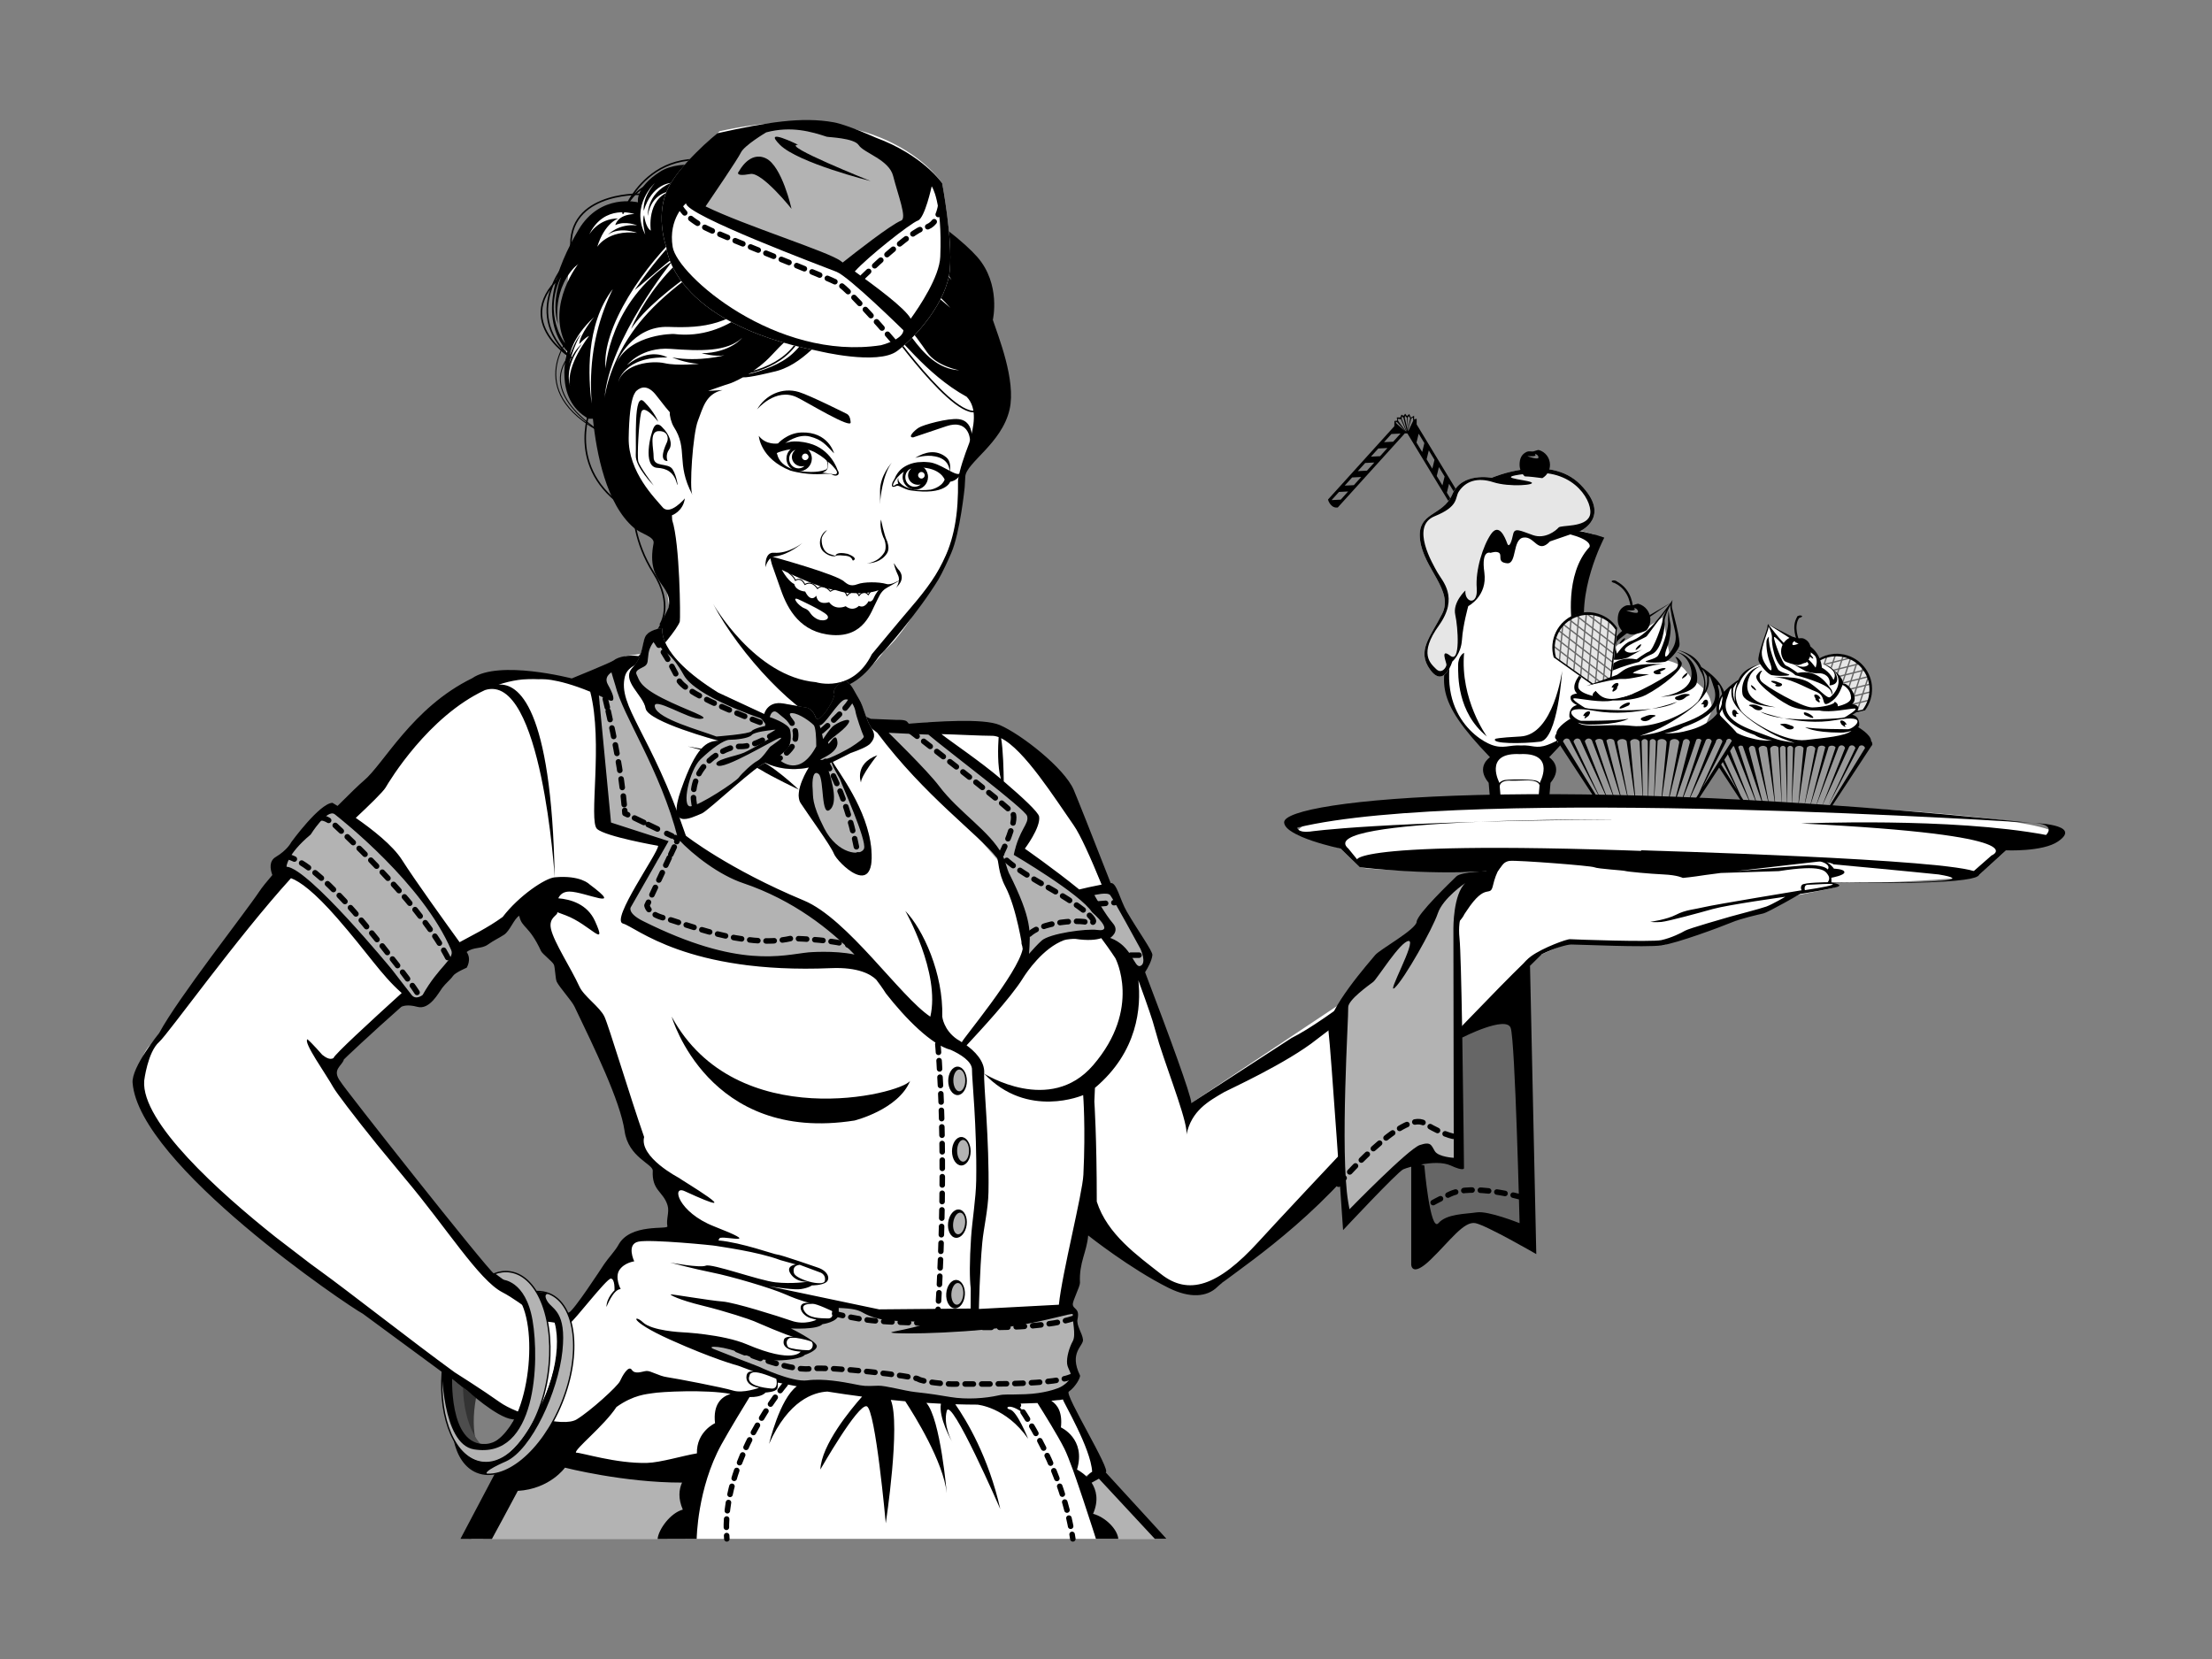 <?xml version="1.0" encoding="utf-8"?>
<!-- Generator: Adobe Illustrator 17.0.0, SVG Export Plug-In . SVG Version: 6.00 Build 0)  -->
<!DOCTYPE svg PUBLIC "-//W3C//DTD SVG 1.1//EN" "http://www.w3.org/Graphics/SVG/1.1/DTD/svg11.dtd">
<svg version="1.1" id="Layer_1" xmlns="http://www.w3.org/2000/svg" xmlns:xlink="http://www.w3.org/1999/xlink" x="0px" y="0px"
	 width="800px" height="600px" viewBox="0 0 800 600" enable-background="new 0 0 800 600" xml:space="preserve">
<rect x="0" y="0" width="800" height="600" fill="#808080" stroke="none"/>
<g>
	<g>
		<g>
			<path fill="#E6E6E6" d="M673.866,241.048c-4.336-5.094-11.797-5.948-17.155-2.152l-6.896,23.744
				c0.006,0.007,24.505-5.547,24.505-5.547C677.877,252.402,677.839,245.715,673.866,241.048z"/>
			
				<line fill="none" stroke="#666666" stroke-width="0.483" stroke-linecap="round" stroke-linejoin="round" stroke-miterlimit="10" x1="652.773" y1="261.371" x2="660.621" y2="237.525"/>
			
				<line fill="none" stroke="#666666" stroke-width="0.483" stroke-linecap="round" stroke-linejoin="round" stroke-miterlimit="10" x1="655.875" y1="260.928" x2="663.722" y2="237.084"/>
			
				<line fill="none" stroke="#666666" stroke-width="0.483" stroke-linecap="round" stroke-linejoin="round" stroke-miterlimit="10" x1="659.043" y1="260.224" x2="666.587" y2="237.305"/>
			
				<line fill="none" stroke="#666666" stroke-width="0.483" stroke-linecap="round" stroke-linejoin="round" stroke-miterlimit="10" x1="662.255" y1="259.439" x2="669.334" y2="237.931"/>
			
				<line fill="none" stroke="#666666" stroke-width="0.483" stroke-linecap="round" stroke-linejoin="round" stroke-miterlimit="10" x1="665.386" y1="258.482" x2="671.739" y2="239.183"/>
			
				<line fill="none" stroke="#666666" stroke-width="0.483" stroke-linecap="round" stroke-linejoin="round" stroke-miterlimit="10" x1="668.431" y1="257.827" x2="673.866" y2="241.309"/>
			
				<line fill="none" stroke="#666666" stroke-width="0.483" stroke-linecap="round" stroke-linejoin="round" stroke-miterlimit="10" x1="671.565" y1="257.413" x2="675.796" y2="244.559"/>
			
				<line fill="none" stroke="#666666" stroke-width="0.478" stroke-linecap="round" stroke-linejoin="round" stroke-miterlimit="10" x1="651.435" y1="259.37" x2="675.439" y2="253.375"/>
			
				<line fill="none" stroke="#666666" stroke-width="0.478" stroke-linecap="round" stroke-linejoin="round" stroke-miterlimit="10" x1="652.058" y1="256.347" x2="676.061" y2="250.351"/>
			
				<line fill="none" stroke="#666666" stroke-width="0.478" stroke-linecap="round" stroke-linejoin="round" stroke-miterlimit="10" x1="652.943" y1="253.273" x2="676.016" y2="247.511"/>
			
				<line fill="none" stroke="#666666" stroke-width="0.478" stroke-linecap="round" stroke-linejoin="round" stroke-miterlimit="10" x1="653.91" y1="250.164" x2="675.559" y2="244.758"/>
			
				<line fill="none" stroke="#666666" stroke-width="0.478" stroke-linecap="round" stroke-linejoin="round" stroke-miterlimit="10" x1="655.043" y1="247.148" x2="674.471" y2="242.295"/>
			
				<line fill="none" stroke="#666666" stroke-width="0.478" stroke-linecap="round" stroke-linejoin="round" stroke-miterlimit="10" x1="655.872" y1="244.196" x2="672.499" y2="240.042"/>
			
				<line fill="none" stroke="#666666" stroke-width="0.478" stroke-linecap="round" stroke-linejoin="round" stroke-miterlimit="10" x1="656.468" y1="241.135" x2="669.408" y2="237.906"/>
			<path d="M674.016,240.941c-4.336-5.094-11.798-5.947-17.156-2.152l-6.894,23.744c0.006,0.006,24.503-5.547,24.503-5.547
				C678.028,252.295,677.99,245.608,674.016,240.941z M650.685,261.843l6.47-22.284c5.028-3.56,12.031-2.758,16.1,2.022
				c3.729,4.378,3.765,10.654,0.425,15.057C673.679,256.637,650.69,261.848,650.685,261.843z"/>
		</g>
		<path fill="#FFFFFF" d="M671.797,263.754c0,0,1.014-4.64-1.502-4.681l-1.129-0.316c0,0,4.006-3.478,1.77-3.454l-1.673-0.208
			c0,0,1.063-4.37-1.359-7.179l-1.531-0.481c0,0-1.916-6.879-7.914-7.347c0,0-0.572-4.113-5.012-6.444
			c-4.439-2.33-13.948-7.771-13.948-7.771l-0.309,1.772l-2.512,9.51l0.857,2.882c0,0-4.186,0.63-6.412,3.245
			c-2.226,2.615-2.166,2.947-2.166,2.947s-3.415,2.451-5.129,4.502c-1.714,2.051-2.959,5.815-1.818,8.177
			c1.143,2.363,1.455,3.348,1.455,3.348l-6.516,6.75l0.251,0.519l59.088-0.541C676.288,268.984,676.147,264.761,671.797,263.754z"/>
		<g>
			<polygon fill="#999999" points="675.779,268.754 616.979,269.051 633,293.319 661.125,293.319 			"/>
			<path d="M654.959,235.599c0-2.188-0.66-3.733-2.501-4.603c-0.695-0.328-1.329-0.13-2.148-0.13c-0.514,0-1.766-0.652-2.236-0.518
				c-2.265,0.65-3.926,2.754-3.926,5.251c0,1.271,0.432,2.439,1.153,3.366c0.432,0.553,4.066,1.656,5.105,1.545
				c1.131-0.122,1.816-0.776,2.703-0.802C654.242,238.706,654.959,237.237,654.959,235.599z M651.353,232.345
				c0,0-3.064,1.618-3.107,0.637c-0.043-0.981,1.435-1.409,1.307-1.281C648.168,233.094,652.25,232.004,651.353,232.345z"/>
			<g>
				<g>
					<path d="M642.159,255.791c0,0-11.26-0.654-11.981-4.844c-0.719-4.189,1.956-9.212,6.92-10.055c0,0-2.927,0.629-4.367,3.836
						C631.291,247.935,630.442,253.827,642.159,255.791z"/>
					<path d="M645.22,259.761c-3.424-0.407-6.531-1.14-8.567-2.399C636.653,257.362,640.124,258.701,645.22,259.761z"/>
				</g>
				<path d="M616.283,269.259l16.093,24.545h13.579h1.542h13.58l15.69-23.931c0.192-0.169,0.296-0.351,0.348-0.532l0.055-0.082
					c0,0-0.007-0.042-0.018-0.099c0.059-0.614-0.435-1.173-0.435-1.173c0-2.313-4.697-5.016-4.697-5.016l-0.004,0.001
					c0.307-0.298,0.454-0.588,0.385-0.83c0,0,0.321-2.974-2.507-3.652c2.126-1.009,2.166-2.053,2.114-2.698
					c-0.071-0.888-2.16-1.153-2.16-1.153c1.965-1.612,0.458-4.738-1.178-6.401c-0.932-0.946-1.671-1.061-2.136-0.984
					c0.346-2.227-3.872-5.413-3.875-5.416c-1.485-1.45-3.22-1.56-3.22-1.56s5.825,2.095,3.666,5.63c0,0-0.983-2.663-4.189-4.452
					c0,0-0.261-5.695-5.433-8.445c-4.749-2.525-12.578-6.405-13.938-7.217c-0.26-0.339-0.343,1.039-0.454,1.587
					c-0.196,0.982-3.677,9.885-3.087,11.586c0.588,1.702,3.338,4.94,4.843,5.22c1.506,0.28,5.172,0.375,6.154,0
					c0.982-0.375-3.142-0.768-3.994-2.143c-0.851-1.375-3.666-8.379-3.273-11.784c0,0-0.523,0.393-0.786,1.244
					c-0.261,0.851-0.065,4.963,1.047,7.752c1.113,2.788,0.982,4.425-0.85,1.937c-1.834-2.488-2.358-4.386-1.703-7.332
					c0.655-2.946,2.434-6.48,2.172-7.331c0,0,1.428,2.749,1.232,4.254c-0.196,1.506,0.851,9.426,4.255,10.867
					c3.405,1.44,4.19,2.536,4.19,2.536s12.045,2.964,12.897,5.844l0.458,1.244c0,0,0.327-1.244-0.655-2.357
					c-0.982-1.113-4.256-7.07-11.85-5.564c0,0-2.815-2.095-4.19-2.619c-1.375-0.524-4.386-9.099-4.386-10.212
					c0-1.113,4.633,4.303,5.157,5.089c0.524,0.786,9.049,3.683,7.02,5.058c-2.03,1.375-5.696-0.72-5.696-0.72l5.041,2.815
					c0,0,2.358,0.852,4.517,0.721c2.16-0.131,4.648,1.243,4.058,4.386c0,0,3.863,0.031,2.488-3.683
					c-0.342-0.925-0.806-1.631-1.309-2.17c4.687,4.54,0.247,9.203-0.851,10.043c-1.113,0.851-3.208-2.16-7.397-5.041
					c-4.189-2.88-13.224-2.029-13.224-2.029c5.695-0.065,11.456,3.666,15.449,5.171c3.994,1.506,1.572,5.827,4.714,4.059
					c0.079-0.045,0.158-0.09,0.234-0.136c2.919-1.744,3.763-4.248,4.645-6.401c0.913,0.484,2.99,1.882,3.041,4.64
					c0.029,1.492-2.207,2.48-4.799,3.127c0.279-0.975-1.092-1.688-1.092-1.688c0.014,1.061-4.452,2.029-8.117,2.095
					c-3.667,0.066-17.348-7.79-18.593-9.623c-1.243-1.833,0.459-3.601,0.459-3.601s-0.523-0.524-1.964,1.554
					c-1.44,2.077,6.416,8.2,11.718,10.95c2.806,1.455,7.26,1.901,10.966,1.825c3.765,0.88,10.718-0.653,12.602-0.711
					c2.089-0.066-3.435,3.163-3.459,3.178c-0.707,0.163-1.535,0.3-2.478,0.358c-2.243,0.136-11.684,0.903-19.478-0.023
					c5.17,1.076,12.013,1.865,18.607,0.678c13.093-2.357,6.535,3.143,4.648,3.273c0,0-12.372,0.066-15.646-0.72
					c0,0,2.757,1.963,12.962,1.964c1.361,0,2.696-0.271,3.81-0.66c-2.392,1.979-9.328,2.494-16.575,3.344
					c-7.017,0.822-19.049-5.882-23.186-10.307c-1.58-2.298-3.417-6.339-0.709-10.38c0,0,0.043-0.117,0.126-0.305
					c0.004-0.009,0.008-0.018,0.016-0.036c0.508-1.135,2.513-4.886,7.379-6.381c0,0-5.558,0.96-7.653,5.084
					c-0.096,0.189-0.187,0.386-0.277,0.584l-0.003-0.002c0,0-6.723,3.936-7.837,9.107c-0.435,2.02,0.373,4.38,1.959,6.585
					c-0.001-0.001-0.009-0.01-0.009-0.01s-1.049,1.068-4.496,4.555c-0.848,0.859-1.368,1.519-1.644,2.042
					C616.375,268.585,616.283,269.259,616.283,269.259z M669.145,258.807c-0.453,0.188-1.116,0.422-1.963,0.619
					C667.956,259.225,668.596,259.017,669.145,258.807z M656.626,241.454c0,0-2.356-3.454-4.365-4.09
					c-5.536-1.753-9.825-7.829-12.692-11.543c1.939,1.295,16.013,9.985,16.991,11.575
					C657.608,239.098,656.626,241.454,656.626,241.454z M634.695,265.835c0,0,1.21,1.207,6.242,2.041
					c-4.143-0.042-5.181-0.254-8.275-1.085c0,0-11.714-2.621-10.929-11.524c0,0,0.786-3.928,1.44-3.469
					C623.829,252.256,617.995,260.074,634.695,265.835z M627.557,253.933c-0.66-1.526-0.941-3.191-0.716-5.015
					c0,0,0.752-1.485,1.569-2.291C627.507,248.854,627.004,251.483,627.557,253.933z M649.082,268.703
					c-3.862-0.828-4.464-0.458-9.368-2.39c-6.807-2.684-18.504-5.35-14.969-14.253c0,0,1.374-4.518,1.44-2.75
					c0.066,1.768-1.45,6.505,12.177,14.599c2.966,1.761,4.783,2.697,8.364,3.966L649.082,268.703z M654.223,293.056l7.132-22.952
					c0.254-0.257,0.685-0.425,1.175-0.425c0.613,0,1.13,0.266,1.327,0.636l-7.476,22.294l8.58-22.452
					c0.246-0.362,0.633-0.599,1.076-0.599c0.572,0,1.059,0.392,1.256,0.944l-8.52,21.467l10.036-21.96
					c0.244-0.276,0.583-0.451,0.962-0.451c0.591,0,1.083,0.421,1.265,1.001l-9.958,21.068l11.362-21.756
					c0.227-0.196,0.512-0.313,0.823-0.313c0.58,0,1.066,0.405,1.257,0.969l-13.442,21.869
					C661.077,292.395,658.69,292.823,654.223,293.056z M646.398,293.184l0.048-22.77c0.18-0.397,0.566-0.674,1.018-0.674
					c0.461,0,0.857,0.288,1.032,0.699l-0.567,22.553v0.186l1.242-22.584c0.192-0.491,0.815-0.854,1.563-0.854
					c0.727,0,1.335,0.343,1.545,0.812l-2.086,22.397l3.264-22.539c0.261-0.395,0.819-0.671,1.47-0.671
					c0.842,0,1.527,0.459,1.613,1.045l-4.298,22.164l5.33-22.702c0.219-0.335,0.715-0.57,1.292-0.57
					c0.566,0,1.052,0.227,1.278,0.552l-5.919,22.825c-1.88,0.098-4.123,0.16-6.723,0.141v-0.019
					c-0.264,0.005-0.514,0.006-0.771,0.01C646.617,293.186,646.509,293.186,646.398,293.184z M638.207,292.998l-5.714-22.204
					c0.059-0.59,0.559-1.054,1.177-1.054c0.447,0,0.831,0.242,1.035,0.597l5.497,22.612l-4.184-22.102
					c0.042-0.616,0.739-1.108,1.601-1.108c0.638,0,1.183,0.271,1.445,0.661l3.188,22.549l-2.047-21.967c0.001,0,0.005,0,0.008,0
					c-0.002-0.026-0.011-0.051-0.011-0.077c0-0.644,0.72-1.165,1.609-1.165c0.579,0,1.083,0.224,1.366,0.557l1.337,22.881v-0.186
					l-0.776-22.432c0.143-0.474,0.565-0.82,1.07-0.82c0.416,0,0.774,0.236,0.97,0.583l0.611,22.684l0.008,0.176
					c-0.15-0.003-0.29-0.003-0.442-0.006v0.019C642.866,293.219,640.273,293.128,638.207,292.998z M629.576,287.84l-7.838-17.214
					c0-0.54,0.482-0.977,1.076-0.977c0.593,0,1.075,0.438,1.075,0.977c0,0.005-0.001,0.01-0.001,0.015l9.782,21.327l-8.402-21.449
					c0.058-0.488,0.507-0.871,1.059-0.871c0.355,0,0.665,0.157,0.862,0.397l0.208,0.531c0.001,0.017,0.006,0.032,0.006,0.049
					c0,0.01-0.003,0.019-0.004,0.029c0.01,0,0.02,0.001,0.03,0.002l8.632,21.953l-7.396-22.457c0.184-0.299,0.531-0.503,0.935-0.503
					c0.287,0,0.547,0.104,0.74,0.271l7.86,23.078c-3.805-0.239-5.825-0.602-5.825-0.602L629.576,287.84z M618.627,270.393
					c0.102-0.427,0.475-0.745,0.922-0.745c0.526,0,0.953,0.438,0.953,0.977c0,0.015-0.004,0.03-0.004,0.045
					c0.009,0.001,0.019,0,0.029,0.001l7.803,15.138L618.627,270.393z"/>
			</g>
			
				<path fill="none" stroke="#000000" stroke-width="0.786" stroke-linecap="round" stroke-linejoin="round" stroke-miterlimit="10" d="
				M650.327,231.673c0,0-2.302-5.021,0.074-8.483"/>
			<path d="M649.891,223.19c0,0,0.275-0.471,0.863-0.589c0.589-0.118,1.129,0.186,1.004,0.353c-0.474,0.628-1.827,0.51-1.867,0.746
				C649.852,223.936,649.891,223.19,649.891,223.19z"/>
			<path d="M647.593,262.35c0,0-1.314-0.643-2.373-0.608c-1.058,0.036-1.973,0.15-0.829,0.608c1.144,0.458,0.897,0.915,2.335,1.373
				C648.166,264.181,649.966,262.958,647.593,262.35z"/>
			<path d="M636.268,255.419c0,0-1.314-0.643-2.373-0.607c-1.059,0.035-1.973,0.15-0.83,0.607c1.144,0.458,0.896,0.915,2.335,1.373
				C636.84,257.25,638.64,256.027,636.268,255.419z"/>
			<path d="M643.36,246.84c0,0-1.314-0.643-2.374-0.608c-1.058,0.036-0.059,0.593,1.084,1.051c1.144,0.458-1.017,0.472,0.422,0.93
				C643.932,248.671,645.733,247.447,643.36,246.84z"/>
			<path d="M656.623,252.636c0,0-0.296,0.312,0.537,0.966c0.833,0.654,1.317,0.61,0.735-0.476c-0.581-1.086,1.081,0.293,0.274-0.983
				C657.363,250.867,655.199,250.645,656.623,252.636z"/>
			<path d="M666.033,262.03c0,0,1.854,1.577,1.272,0.49c-0.581-1.086,1.081,0.294,0.275-0.983
				C666.773,260.261,664.608,260.039,666.033,262.03z"/>
			<path d="M652.678,258.562c0,0,3.646,1.845,3.065,0.758C655.162,258.234,651.253,256.57,652.678,258.562z"/>
			<path d="M649.103,239.361c0,0,1.854,1.576,1.272,0.49C649.794,238.764,647.678,237.369,649.103,239.361z"/>
			<path d="M654.419,237.347c0,0,1.854,1.577,1.272,0.49C655.11,236.751,652.995,235.356,654.419,237.347z"/>
			<path d="M633.721,248.819c0,0,1.854,1.577,1.272,0.49C634.413,248.223,632.296,246.827,633.721,248.819z"/>
			<path d="M628.268,257.7c0.06,0.174,1.056,0.731,0.102,0.513c-0.956-0.218-0.168,0.917-0.524,1.039
				c-0.471,0.162-1.047-0.269-1.286-0.964c-0.239-0.694-0.051-1.389,0.42-1.551C627.453,256.574,628.03,257.005,628.268,257.7z"/>
		</g>
	</g>
	<g>
		<path d="M511.445,151.703l-0.029-1.368l-1.106,0.724l-0.64-1.318l-0.841,0.723l-0.622-0.849l-0.59,0.785l-0.759-0.447
			l-0.419,1.054l-1.251-0.041l0.114,1.156l-0.992,0.122l-0.036,1.913l-23.967,26.487c0,0,0.134,1.159,1.384,2.284
			c0.972,0.874,2.134,0.609,2.134,0.609l5.306-5.864l2.072-2.289l3.6-3.979l1.141-1.259l2.667-2.948l2.073-2.291l2.667-2.948
			l0.987-1.091l3.754-4.147l0.908,0.038l1.323,2.183l1.601,2.641l2.06,3.4l1.601,2.641l2.06,3.4l1.601,2.641l2.061,3.4l1.601,2.641
			l2.061,3.4l1.601,2.641l2.061,3.4l1.601,2.641l2.062,3.4l1.6,2.641l2.062,3.4l1.6,2.641l2.062,3.4l1.6,2.641l2.062,3.4
			l1.601,2.641l2.061,3.4l1.601,2.641l2.061,3.4l1.601,2.641l0.887,1.462l3.891-2.359l-44.633-73.637l-0.001-2.078L511.445,151.703z
			 M484.899,180.699l-3.304,0.165l2.669-2.948l3.303-0.165L484.899,180.699z M489.638,175.462l-3.303,0.165l2.668-2.949l3.304-0.165
			L489.638,175.462z M494.378,170.223l-3.303,0.165l2.667-2.948l3.304-0.165L494.378,170.223z M499.118,164.985l-3.303,0.165
			l2.667-2.949l3.304-0.165L499.118,164.985z M503.858,159.747l-3.303,0.165l2.667-2.948l3.304-0.165L503.858,159.747z
			 M508.041,151.101l0.107-0.705l0.691,0.701l0.341,4.697L508.041,151.101z M505.116,153.224l-0.439-0.724l0.697,0.271l2.861,3.224
			L505.116,153.224z M508.391,155.9l-2.667-3.608l-0.231-0.82l1.135,0.112l1.991,4.55L508.391,155.9z M508.664,155.734l-1.716-4.238
			l0.066-0.946l0.552,0.572l1.262,4.885L508.664,155.734z M555.459,226.767l-2,1.212l-0.887-1.463l0.788-3.212L555.459,226.767z
			 M551.76,220.664l-0.788,3.212l-2.061-3.4l0.788-3.212L551.76,220.664z M548.098,214.622l-0.788,3.212l-2.061-3.4l0.788-3.212
			L548.098,214.622z M544.437,208.582l-0.789,3.212l-2.06-3.4l0.788-3.212L544.437,208.582z M540.774,202.54l-0.788,3.212l-2.06-3.4
			l0.788-3.212L540.774,202.54z M537.113,196.499l-0.788,3.212l-2.06-3.4l0.788-3.212L537.113,196.499z M533.451,190.458
			l-0.788,3.212l-2.061-3.4l0.789-3.212L533.451,190.458z M529.79,184.417l-0.788,3.212l-2.061-3.4l0.788-3.212L529.79,184.417z
			 M526.128,178.375l-0.788,3.212l-2.061-3.4l0.788-3.212L526.128,178.375z M522.466,172.334l-0.788,3.212l-2.062-3.4l0.789-3.212
			L522.466,172.334z M518.805,166.293l-0.788,3.212l-2.061-3.4l0.787-3.212L518.805,166.293z M515.143,160.252l-0.788,3.212
			l-2.062-3.4l0.788-3.212L515.143,160.252z M511.096,152.181l-1.821,3.769l-0.014-0.454l-0.064,0.235l0.061-0.348l-0.138-4.351
			l0.404-0.565l0.464,0.767l-0.731,4.148l0.003,0.113l1.135-4.118l0.624-0.378L511.096,152.181z"/>
		<path fill="#FFFFFF" d="M555.077,187.872c0,0,18.042,4.328,21.591,5.449v7.175l-5.737,15.635l2.572,12.958l1.017,13.487
			c0,0,7.751,11.65-13.943,28.99l-0.297,2.302l0.058,14.324l-20.047,0.421v-10.854v-5.87c0,0-17.156-7.095-17.156-31.484
			l5.487-57.694L555.077,187.872z"/>
		<path d="M573.895,230.733c-4.377-16.043,6.322-36.291,6.322-36.291c-12.531-4.433-26.846-4.106-30.638-3.926
			c-3.792-0.18-18.106-0.507-30.638,3.926c0,0,10.699,20.248,6.322,36.291c-4.377,16.043-6.862,21.869,13.616,43.135
			c0,0-5.35,3.405-0.486,9.244l0.487,5.793l3.89-0.037l-0.37-4.379c0.001,0,0.001,0,0.001,0s-0.257-2.325,3.932-2.15
			c4.113,0.171,9.502-0.938,10.47,1.608l-0.416,4.921l3.89,0.037l0.487-5.793c4.864-5.84-0.486-9.244-0.486-9.244
			C580.757,252.603,578.271,246.776,573.895,230.733z M556.874,283.113l-0.013,0.153c-0.159-0.382-0.594-0.801-1.684-1.026
			c-2.327-0.481-10.415-0.45-11.52,0c-0.578,0.235-1.104,0.54-1.368,0.932l-0.005-0.06c0,0-5.685-10.565,6.584-10.408
			c-0.105,0.046,1.702,0.046,1.596,0C562.732,272.547,556.874,283.113,556.874,283.113z M559.792,269.355
			c-4.345,1.623-5.562-0.013-9.663,0.254c-4.394-0.266-6.419,1.369-10.763-0.254c-5.838-2.181-24.027-14.703-10.218-45.838
			c0,0,4.381-15.797-4.858-25.691c0,0-2.847-4.985,25.288-7.179c28.136,2.194,25.289,7.179,25.289,7.179
			c-9.24,9.894-6.322,28.132-6.322,28.132C585.566,257.175,565.63,267.174,559.792,269.355z"/>
		<g>
			<path fill="#E6E6E6" d="M571.631,175.291c-11.333-11.568-32.139-2.487-32.139-2.487s-10.79-2.17-14.245,5.976
				c-3.456,8.146-12.934,6.161-11.651,16.533c1.283,10.372,12.234,18.237,7.993,26.647c-4.241,8.41-9.36,13.4-4.333,20.285
				c5.028,6.885,7.991-3.004,7.991-3.004s3.149-2.58,3.491-7.882c0.342-5.302,2.275-12.154,2.275-12.154s7.013-3.62,5.815-12.157
				c-1.197-8.537,3.079-12.3,3.079-12.3s2.394-0.855,3.249,0.171c0.855,1.026-0.856,3.25,2.736,3.592
				c3.592,0.342,1.027-3.591,5.131-4.105c4.105-0.513,8.295,2.645,12.784-2.098l7.825-0.301
				C571.631,192.008,582.964,186.859,571.631,175.291z"/>
			<path d="M571.631,175.291c-11.333-11.568-32.139-2.487-32.139-2.487s-10.79-2.17-14.245,5.976
				c-3.456,8.146-12.934,6.161-11.651,16.533c1.283,10.372,12.234,18.237,7.993,26.647c-4.241,8.41-9.36,13.4-4.333,20.285
				c5.028,6.885,7.991-3.004,7.991-3.004s3.149-2.58,3.491-7.882c0.342-5.302,2.275-12.154,2.275-12.154s7.013-3.62,5.815-12.157
				c-1.197-8.537,2.26-7.095,2.26-7.095s2.394-0.855,3.249,0.171c0.855,1.026-0.856,3.25,2.736,3.592
				c3.592,0.342,1.845-8.796,5.95-9.31c4.105-0.513,5.064,6.142,9.554,1.399l11.055-3.798
				C571.631,192.008,582.964,186.859,571.631,175.291z M563.667,190.807c-0.855,1.026-4.789,4.276-9.235,2.737
				c-4.447-1.539-6.671-2.908-7.184-0.342c-0.513,2.566-1.445,5.302-2.176,3.25c-0.731-2.052-2.955-7.526-5.862-3.25
				c-2.907,4.276-5.643,12.998-5.13,19.497c0.513,6.499-4.447,5.302-4.105,0.855c0,0-4.653,4.281-3.664,8.765
				c0.99,4.483,1.953,17.745-1.809,14.837c-3.763-2.908-1.368,2.394-1.368,3.249c0,0.855-1.71,3.592-3.763,1.539
				c-2.052-2.052-6.329-5.473,1.026-15.735s1.198-16.087-0.513-19.16c-1.71-3.073-9.919-16.756-1.026-20.347
				c8.893-3.591,7.27-6.65,8.722-8.893c2.416-3.733,6.67-5.302,12.485-3.421c5.815,1.881,15.905,1.021,13.682-0.002
				c-2.223-1.024-15.447-1.708,0.315-3.247c15.762-1.539,22.447,11.039,20.893,15.393
				C573.402,190.885,564.522,189.78,563.667,190.807z"/>
		</g>
		<path d="M551.461,172.29c1.728,0.05,4.18,0.339,6.34,0.639c1.655-0.957,2.774-2.754,2.774-4.818c0-2.54-1.688-4.68-3.993-5.341
			c-0.478-0.137-1.752,0.526-2.275,0.526c-0.833,0-1.478-0.202-2.185,0.133c-1.873,0.885-2.544,2.457-2.544,4.682
			C549.579,169.779,550.309,171.273,551.461,172.29z M555.077,164.147c-0.13-0.131,1.372,0.305,1.329,1.303
			c-0.044,0.998-3.803-0.391-3.803-0.391C551.691,164.712,556.487,165.564,555.077,164.147z"/>
	</g>
	<path fill="#FFFFFF" d="M567.796,263.081c0,0-1.036-4.737,1.534-4.78l1.152-0.323c0,0-4.09-3.551-1.807-3.527l1.708-0.212
		c0,0-1.086-4.462,1.388-7.33l1.563-0.491c0,0,1.956-7.024,8.082-7.502c0,0,0.584-4.2,5.117-6.579
		c4.533-2.38,14.922-9.138,14.922-9.138l0.316,1.809l1.884,10.914l-0.875,2.942c0,0,4.274,0.643,6.547,3.314
		c2.273,2.671,2.211,3.009,2.211,3.009s3.488,2.503,5.237,4.597c1.75,2.094,3.022,5.938,1.856,8.35
		c-1.166,2.412-1.485,3.418-1.485,3.418l6.654,6.892l-0.257,0.53l-60.333-0.552C563.21,268.422,563.353,264.11,567.796,263.081z"/>
	<g>
		<polygon fill="#999999" points="563.904,266.207 628.111,266.531 610.617,293.031 579.906,293.031 		"/>
		<path d="M587.104,228.608c0.967,0.028,1.716,0.743,2.951,0.876c1.134,0.122,5.103-1.083,5.573-1.687
			c0.789-1.012,1.26-2.287,1.26-3.675c0-2.726-1.812-5.024-4.286-5.733c-0.513-0.147-1.881,0.565-2.441,0.565
			c-0.894,0-1.587-0.217-2.346,0.142c-2.01,0.95-2.731,2.637-2.731,5.026C585.084,225.911,585.867,227.515,587.104,228.608z
			 M590.986,219.866c-0.14-0.14,1.473,0.327,1.426,1.399c-0.046,1.071-4.082-0.42-4.082-0.42
			C587.351,220.472,592.5,221.388,590.986,219.866z"/>
		<g>
			<g>
				<path d="M600.616,252.052c0,0,12.296-0.715,13.081-5.29c0.786-4.575-2.135-10.06-7.555-10.98c0,0,3.196,0.686,4.768,4.189
					C612.482,243.474,613.411,249.908,600.616,252.052z"/>
				<path d="M597.272,256.387c3.74-0.445,7.133-1.244,9.356-2.619C606.629,253.768,602.837,255.229,597.272,256.387z"/>
			</g>
			<path d="M628.424,265.577c-0.301-0.571-0.869-1.292-1.796-2.229c-3.763-3.807-4.91-4.974-4.91-4.974s-0.009,0.009-0.01,0.01
				c1.732-2.407,2.615-4.984,2.14-7.19c-1.216-5.647-8.558-9.945-8.558-9.945l-0.002,0.003c-0.098-0.216-0.198-0.432-0.303-0.638
				c-2.287-4.504-8.356-5.552-8.356-5.552c5.313,1.632,7.503,5.729,8.058,6.968c0.009,0.019,0.012,0.029,0.018,0.039
				c0.09,0.205,0.138,0.332,0.138,0.332c2.957,4.412,0.952,8.825-0.774,11.335c-4.518,4.831-16.209,9.694-23.871,8.796
				c-7.914-0.928-16.936,0.968-19.547-1.193c1.217,0.425,2.675,0.721,4.161,0.72c11.143-0.001,14.154-2.145,14.154-2.145
				c-3.575,0.858-17.086,0.786-17.086,0.786c-2.06-0.143-9.221-6.148,5.076-3.574c7.2,1.296,14.673,0.434,20.318-0.74
				c-8.51,1.012-18.82,0.175-21.268,0.026c-1.03-0.063-1.935-0.212-2.706-0.39c-0.027-0.016-6.06-3.541-3.778-3.47
				c2.056,0.064,9.649,1.737,13.76,0.777c4.046,0.083,8.91-0.404,11.974-1.992c5.79-3.002,14.369-9.689,12.796-11.957
				c-1.573-2.268-2.145-1.696-2.145-1.696s1.859,1.93,0.501,3.932c-1.358,2.001-16.298,10.579-20.301,10.508
				c-4.003-0.072-8.88-1.129-8.864-2.287c0,0-1.497,0.778-1.193,1.843c-2.83-0.706-5.272-1.786-5.241-3.415
				c0.056-3.011,2.324-4.539,3.322-5.067c0.963,2.352,1.886,5.086,5.071,6.99c0.084,0.051,0.17,0.1,0.257,0.149
				c3.432,1.93,0.786-2.788,5.147-4.432c4.36-1.644,10.651-5.718,16.87-5.647c0,0-9.865-0.929-14.44,2.216
				c-4.575,3.145-6.862,6.433-8.077,5.504c-1.2-0.917-6.047-6.01-0.93-10.967c-0.549,0.589-1.056,1.36-1.43,2.37
				c-1.501,4.055,2.716,4.022,2.716,4.022c-0.643-3.431,2.073-4.932,4.432-4.789c2.359,0.143,4.932-0.786,4.932-0.786l5.505-3.074
				c0,0-4.003,2.288-6.22,0.786c-2.215-1.501,7.093-4.665,7.665-5.523c0.572-0.858,7.061-9.346,7.061-9.346
				c-0.457,0.905-1.429,2.573-1.429,3.788c0,1.215-3.288,10.579-4.79,11.151c-1.501,0.572-4.575,2.859-4.575,2.859
				c-8.292-1.644-11.866,4.861-12.938,6.076c-1.072,1.215-0.715,2.574-0.715,2.574l0.5-1.358c0.929-3.145,14.083-6.381,14.083-6.381
				s0.857-1.196,4.575-2.769c3.717-1.573,4.86-10.222,4.646-11.866c-0.214-1.644,2.074-5.933,2.074-5.933
				c-0.286,0.929,0.929,6.076,1.644,9.293c0.714,3.217,0.142,5.29-1.859,8.006c-2.002,2.717-2.144,0.929-0.929-2.115
				c1.215-3.045,1.43-7.535,1.144-8.465c-0.286-0.929-0.644-4.646-0.644-4.646c-0.215,0.93-0.214,3.288-0.214,3.288
				c0.429,3.717-2.645,11.366-3.575,12.867c-0.929,1.501-5.433,1.93-4.36,2.34c1.072,0.41,5.076,0.305,6.72,0
				c1.644-0.305,4.647-3.841,5.29-5.7c0.643-1.859-2.431-12.867-2.646-13.939c-0.12-0.598,0.028-1.819,0.182-2.782
				c-0.165,0.327-0.393,0.678-0.676,1.049c-1.484,0.886-10.76,6.411-15.946,9.167c-5.648,3.003-5.933,9.221-5.933,9.221
				c-3.502,1.953-4.575,4.861-4.575,4.861c-2.359-3.86,4.003-6.148,4.003-6.148s-1.895,0.12-3.516,1.703
				c-0.004,0.004-4.609,3.482-4.231,5.914c-0.508-0.084-1.315,0.041-2.332,1.075c-1.787,1.816-3.432,5.229-1.287,6.99
				c0,0-2.281,0.29-2.359,1.259c-0.056,0.705-0.012,1.845,2.308,2.946c-3.087,0.74-2.737,3.988-2.737,3.988
				c-0.075,0.265,0.087,0.58,0.421,0.906l-0.004-0.001c0,0-5.129,2.951-5.129,5.477c0,0-0.539,0.611-0.474,1.281
				c-0.011,0.062-0.019,0.109-0.019,0.109l0.058,0.09c0.058,0.198,0.172,0.396,0.381,0.581l17.133,26.132h14.828h1.684h14.829
				l17.573-26.802C628.872,266.758,628.771,266.023,628.424,265.577z M573.292,256.021c-0.925-0.215-1.648-0.471-2.144-0.676
				C571.747,255.575,572.447,255.802,573.292,256.021z M584.89,231.965c1.069-1.736,17.164-12.513,19.28-13.926
				c-3.131,4.056-8.542,11.978-14.586,13.892c-2.194,0.695-4.766,4.466-4.766,4.466S583.746,233.824,584.89,231.965z
				 M621.346,247.692c0.715-0.501,1.574,3.788,1.574,3.788c0.858,9.721-11.934,12.583-11.934,12.583
				c-3.378,0.906-4.511,1.139-9.035,1.185c5.495-0.91,6.815-2.228,6.815-2.228C627.002,256.729,620.632,248.192,621.346,247.692z
				 M615.629,242.044c0.893,0.88,1.714,2.502,1.714,2.502c0.244,1.992-0.061,3.81-0.784,5.476
				C617.165,247.348,616.615,244.478,615.629,242.044z M595.628,265.248c3.911-1.387,5.896-2.408,9.133-4.332
				c14.879-8.838,13.225-14.011,13.296-15.941c0.072-1.931,1.573,3.002,1.573,3.002c3.86,9.722-8.912,12.632-16.346,15.563
				c-5.354,2.111-6.012,1.707-10.228,2.61L595.628,265.248z M579.958,292.022l-14.678-23.88c0.208-0.615,0.739-1.058,1.372-1.058
				c0.341,0,0.652,0.129,0.899,0.342l12.407,23.757l-10.874-23.006c0.199-0.634,0.737-1.093,1.382-1.093
				c0.413,0,0.784,0.191,1.049,0.492l10.959,23.98l-9.303-23.442c0.214-0.603,0.746-1.03,1.371-1.03
				c0.484,0,0.908,0.259,1.175,0.654l9.368,24.517l-8.163-24.345c0.214-0.404,0.779-0.695,1.448-0.695
				c0.536,0,1.007,0.185,1.284,0.464l7.787,25.063C582.565,292.49,579.958,292.022,579.958,292.022z M595.628,292.888
				c-0.281-0.004-0.553-0.005-0.842-0.01v0.021c-2.84,0.02-5.289-0.048-7.341-0.155l-6.463-24.924
				c0.246-0.355,0.776-0.603,1.395-0.603c0.63,0,1.171,0.257,1.411,0.623l5.819,24.789l-4.694-24.202
				c0.093-0.64,0.841-1.142,1.762-1.142c0.711,0,1.321,0.301,1.605,0.732l3.565,24.612l-2.278-24.456
				c0.229-0.513,0.893-0.888,1.687-0.888c0.816,0,1.497,0.396,1.707,0.933l1.356,24.66v-0.203l-0.619-24.626
				c0.19-0.449,0.622-0.764,1.126-0.764c0.493,0,0.915,0.303,1.111,0.736l0.053,24.863
				C595.865,292.885,595.749,292.886,595.628,292.888z M596.47,292.898v-0.021c-0.166,0.003-0.319,0.004-0.482,0.006l0.009-0.192
				l0.667-24.77c0.213-0.379,0.605-0.637,1.059-0.637c0.551,0,1.012,0.378,1.168,0.895l-0.848,24.495v0.203l1.46-24.985
				c0.309-0.363,0.859-0.608,1.492-0.608c0.97,0,1.757,0.57,1.757,1.273c0,0.029-0.009,0.055-0.011,0.083c0.003,0,0.006,0,0.009,0
				l-2.235,23.988l3.481-24.622c0.284-0.426,0.88-0.722,1.576-0.722c0.941,0,1.703,0.537,1.748,1.21l-4.568,24.134l6.003-24.691
				c0.223-0.388,0.643-0.653,1.13-0.653c0.675,0,1.221,0.507,1.285,1.151l-6.239,24.245
				C602.675,292.822,599.844,292.922,596.47,292.898z M611.299,292.022c0,0-2.206,0.397-6.361,0.658l8.582-25.2
				c0.211-0.182,0.495-0.296,0.809-0.296c0.44,0,0.821,0.223,1.021,0.55l-8.075,24.522l9.425-23.972
				c0.011-0.001,0.021-0.001,0.032-0.002c-0.001-0.011-0.004-0.021-0.004-0.031c0-0.018,0.005-0.036,0.006-0.053l0.228-0.579
				c0.214-0.263,0.554-0.435,0.94-0.435c0.605,0,1.094,0.417,1.158,0.951l-9.175,23.422l10.682-23.289
				c0-0.006-0.002-0.011-0.002-0.017c0-0.589,0.526-1.067,1.175-1.067c0.649,0,1.175,0.478,1.175,1.067l-8.558,18.798
				L611.299,292.022z M615.719,284.831l8.52-16.53c0.009-0.001,0.021,0,0.031-0.001c-0.001-0.017-0.005-0.033-0.005-0.05
				c0-0.589,0.466-1.067,1.04-1.067c0.488,0,0.895,0.348,1.007,0.814L615.719,284.831z"/>
			<g>
				<path fill="#E6E6E6" d="M569.666,222.439c-6.24,2.411-9.511,9.172-7.696,15.482l20.134,14.35
					c0.009-0.003,2.857-24.961,2.857-24.961C581.708,222.403,575.383,220.231,569.666,222.439z"/>
				
					<line fill="none" stroke="#666666" stroke-width="0.483" stroke-linecap="round" stroke-linejoin="round" stroke-miterlimit="10" x1="581.884" y1="249.06" x2="561.967" y2="233.778"/>
				
					<line fill="none" stroke="#666666" stroke-width="0.483" stroke-linecap="round" stroke-linejoin="round" stroke-miterlimit="10" x1="582.49" y1="245.986" x2="562.573" y2="230.705"/>
				
					<line fill="none" stroke="#666666" stroke-width="0.483" stroke-linecap="round" stroke-linejoin="round" stroke-miterlimit="10" x1="582.87" y1="242.762" x2="563.728" y2="228.075"/>
				
					<line fill="none" stroke="#666666" stroke-width="0.483" stroke-linecap="round" stroke-linejoin="round" stroke-miterlimit="10" x1="583.191" y1="239.471" x2="565.228" y2="225.688"/>
				
					<line fill="none" stroke="#666666" stroke-width="0.483" stroke-linecap="round" stroke-linejoin="round" stroke-miterlimit="10" x1="583.321" y1="236.201" x2="567.202" y2="223.832"/>
				
					<line fill="none" stroke="#666666" stroke-width="0.483" stroke-linecap="round" stroke-linejoin="round" stroke-miterlimit="10" x1="583.709" y1="233.11" x2="569.912" y2="222.526"/>
				
					<line fill="none" stroke="#666666" stroke-width="0.483" stroke-linecap="round" stroke-linejoin="round" stroke-miterlimit="10" x1="584.351" y1="230.015" x2="573.617" y2="221.778"/>
				
					<line fill="none" stroke="#666666" stroke-width="0.478" stroke-linecap="round" stroke-linejoin="round" stroke-miterlimit="10" x1="579.554" y1="249.663" x2="581.82" y2="225.025"/>
				
					<line fill="none" stroke="#666666" stroke-width="0.478" stroke-linecap="round" stroke-linejoin="round" stroke-miterlimit="10" x1="576.904" y1="248.076" x2="579.171" y2="223.439"/>
				
					<line fill="none" stroke="#666666" stroke-width="0.478" stroke-linecap="round" stroke-linejoin="round" stroke-miterlimit="10" x1="574.296" y1="246.225" x2="576.475" y2="222.544"/>
				
					<line fill="none" stroke="#666666" stroke-width="0.478" stroke-linecap="round" stroke-linejoin="round" stroke-miterlimit="10" x1="571.68" y1="244.287" x2="573.726" y2="222.066"/>
				
					<line fill="none" stroke="#666666" stroke-width="0.478" stroke-linecap="round" stroke-linejoin="round" stroke-miterlimit="10" x1="569.209" y1="242.222" x2="571.042" y2="222.28"/>
				
					<line fill="none" stroke="#666666" stroke-width="0.478" stroke-linecap="round" stroke-linejoin="round" stroke-miterlimit="10" x1="566.695" y1="240.463" x2="568.265" y2="223.398"/>
				
					<line fill="none" stroke="#666666" stroke-width="0.478" stroke-linecap="round" stroke-linejoin="round" stroke-miterlimit="10" x1="564.003" y1="238.892" x2="565.227" y2="225.611"/>
				<path d="M569.615,222.263c-6.24,2.41-9.511,9.172-7.696,15.482l20.134,14.35c0.008-0.004,2.856-24.961,2.856-24.961
					C581.656,222.225,575.331,220.053,569.615,222.263z M581.639,251.188l-18.898-13.466c-1.7-5.921,1.367-12.267,7.224-14.529
					c5.365-2.074,11.3-0.036,14.353,4.571C584.319,227.764,581.646,251.185,581.639,251.188z"/>
			</g>
			<path fill="#FFFFFF" d="M574.296,248.076c0,0,9.064-3.338,14.374-3.977c5.311-0.639,3.957,6.111,1.483,6.946
				c-2.474,0.835-9.738,4.047-12.912-1.21L574.296,248.076z"/>
			<path d="M573.726,248.076c0,0,10.634-2.751,13.096-2.527c2.461,0.224,9.621-1.632,9.621-1.632s-7.058-0.182-5.711-0.774
				c1.346-0.593-1.747-0.381-1.747-0.381l-4.023,1.254L573.726,248.076z"/>
		</g>
		
			<path fill="none" stroke="#000000" stroke-width="0.859" stroke-linecap="round" stroke-linejoin="round" stroke-miterlimit="10" d="
			M590.141,219.835c0,0,0.001-6.304-5.789-9.263"/>
		<path d="M584.909,210.572c0,0-0.3-0.514-0.943-0.643c-0.643-0.129-1.232,0.203-1.095,0.386c0.518,0.686,1.995,0.557,2.038,0.815
			C584.952,211.387,584.909,210.572,584.909,210.572z"/>
		<path d="M594.682,259.214c0,0,1.435-0.702,2.591-0.664c1.157,0.039,2.156,0.164,0.906,0.664c-1.249,0.5-0.979,0.999-2.55,1.499
			C594.057,261.213,592.091,259.877,594.682,259.214z"/>
		<path d="M607.049,251.646c0,0,1.435-0.702,2.591-0.664c1.156,0.039,2.155,0.164,0.906,0.664s-0.979,0.999-2.55,1.499
			C606.424,253.645,604.458,252.309,607.049,251.646z"/>
		<path d="M599.305,242.278c0,0,1.435-0.702,2.591-0.664c1.156,0.039,0.066,0.648-1.183,1.148c-1.249,0.5,1.111,0.515-0.461,1.015
			C598.68,244.277,596.714,242.941,599.305,242.278z"/>
		<path d="M584.821,248.608c0,0,0.324,0.341-0.586,1.055c-0.91,0.714-1.438,0.666-0.803-0.52c0.635-1.186-1.181,0.32-0.3-1.074
			C584.014,246.675,586.377,246.433,584.821,248.608z"/>
		<path d="M574.546,258.865c0,0-2.025,1.721-1.39,0.535c0.635-1.186-1.18,0.32-0.3-1.074
			C573.739,256.933,576.102,256.69,574.546,258.865z"/>
		<path d="M589.129,255.078c0,0-3.981,2.015-3.347,0.828C586.417,254.72,590.685,252.903,589.129,255.078z"/>
		<path d="M593.034,234.111c0,0-2.025,1.721-1.39,0.535C592.279,233.46,594.59,231.936,593.034,234.111z"/>
		<path d="M587.228,231.912c0,0-2.025,1.721-1.39,0.535C586.473,231.262,588.784,229.738,587.228,231.912z"/>
		<path d="M609.829,244.439c0,0-2.024,1.721-1.389,0.535C609.074,243.788,611.385,242.264,609.829,244.439z"/>
		<path d="M615.784,254.136c-0.065,0.189-1.154,0.798-0.111,0.56c1.043-0.238,0.184,1.001,0.571,1.134
			c0.514,0.178,1.144-0.293,1.405-1.052c0.261-0.758,0.056-1.516-0.459-1.694C616.674,252.907,616.045,253.378,615.784,254.136z"/>
	</g>
	<path fill="#FFFFFF" d="M563.21,288.168c-99.35,1.605-94.162,13.656-94.162,13.656l15.805,5.082l6.94,6.76
		c6.94,1.614,48.837,1.842,48.837,1.842l-17.496,20.484l-26.489,19.126l-65.765,43.799c-2.547-6.871-45.233-110.303-45.233-110.303
		c-11.369-18.816-28.147-25.433-28.147-25.433l-34.966-1.117l-10.553-2.525l-5.227-11.787c0,0-6.129-0.497-0.304-1.163
		c5.825-0.666,13.59-11.461,13.59-11.461c10.035-8.453,22.017-34.185,22.017-34.185c5.604-9.889,5.799-30.505,5.799-30.505
		l6.449-12.302l5.591-24.802l-12.04-40.85c-38.157-56.534-97.72-31.002-97.72-31.002c-11.539-3.55-20.204,13.075-20.204,13.075
		c-34.418,2.222-22.639,43.459-22.639,43.459c-9.848,25.531,10.802,33.523,10.802,33.523l19.953,40.142l4.88,34.059l-8.977,3.674
		l-2.225,7.055l-5.716,0.862l-12.546,8.274h-37.903l-47.355,42.537l-73.638,89.467c-13.575,14.076,13.397,43.902,13.397,43.902
		c12.826,19.728,116.108,89.324,116.108,89.324l7.901,1.564L170.4,556.549h251.52l-25.044-25.384l-13.054-26.899l1.824-31.229
		l3.843-26.748l5.967-2.204l10.248,9.483c18.964,18.601,36.469,10.281,36.469,10.281l112.285-117.407l12.577-5.336l34.593,0.699
		l37.696-12.895l11.093-5.218l9.682-1.936c9.052-1.574,0.908-2.689,0.908-2.689c18.344,1.178,54.151-2.086,54.151-2.086l10.382-9.45
		l18.762-5.706C734.663,291.201,563.21,288.168,563.21,288.168z M232.432,445.868l-9.549,7.903l-16.595,24.007l-7.406-2.503
		l-22.206-12.289l-56.88-75.565l48.437-46.202l23.413-13.833l26.519,52.325l10.931,33.844l10.929,10.771l4.716,22.165
		L232.432,445.868z"/>
	<path d="M540.811,267.213c0,0,0.708-0.42,9.09-0.854c12.009-0.622,15.066-23.715,15.066-23.715s-1.522,24.809-7.989,25.594
		C550.511,269.023,539.05,269.061,540.811,267.213z"/>
	<path d="M529.511,236.104c0,0-2.159,0.941-2.159,4.544c0,3.603-0.393,17.007,10.402,25.712
		C537.754,266.359,528.011,253.001,529.511,236.104z"/>
	<g>
		<g>
			<path fill="#333333" d="M172.184,505.506l-6.823-5.504c-4.002,15.088-1.238,29.038,7.17,32.429
				c2.782,1.122,5.887,1.005,9.072-0.141c-0.67-0.12-1.327-0.3-1.964-0.557C172.526,528.864,169.798,517.982,172.184,505.506z"/>
			<path fill="#4D4D4D" d="M198.564,467.867c-2.852-1.15-6.045-0.995-9.314,0.236l6.275,3.801c2.757-0.963,5.448-1.094,7.886-0.228
				C202.097,469.948,200.481,468.64,198.564,467.867z"/>
		</g>
		<polygon fill="#B3B3B3" points="396.383,556.549 389.488,535.672 396.876,531.165 421.92,556.549 		"/>
		<path fill="#B3B3B3" d="M197.633,528.561c0,0,45.767,7.468,53.547,2.604l-2.918,25.384H170.4L197.633,528.561z"/>
		<path fill="#B3B3B3" d="M318.281,263.793c0,0,31.941,33.492,33.262,36.008c1.321,2.516,13.376,15.952,13.376,15.952l5.675,20.695
			v12.877l6.05-9.084l12.369-2.054l12.493,1.019l-3.875-9.675l-30.457-22.602l6.816-11.111l-38.36-34.592L318.281,263.793z"/>
		<path fill="#B3B3B3" d="M311.02,346.679c0,0-10.404-18.522-45.053-31.171l-20.934-13.685c0,0-12.845-40.568-19.01-47.4
			l-2.178-11.352c0,0-1.423-2.933-5.752,2.718c-4.329,5.651-1.222,8.634-1.222,8.634l1.222,43.34c0,0,19.164,6.408,19.931,8.13
			c0.767,1.722,0.022,4.897,0.022,4.897l-13.124,19.834l15.464,9.262l29.949,9.215h35.11
			C305.445,349.101,314.97,350.416,311.02,346.679z"/>
		<g>
			<g>
				<path d="M242.926,367.689c0,0,13.111,45.931,66.118,37.563c0,0,15.913-3.939,20.126-14.37
					C325.811,395.793,266.215,410.5,242.926,367.689z"/>
				<g>
					<g>
						<path d="M248.738,269.949c0,0,21.754,5.578,26.216,8.367c4.463,2.789,13.929,7.251,13.929,7.251s-10.581-9.99-15.601-11.105
							C268.262,273.347,248.738,269.949,248.738,269.949z"/>
						<g>
							
								<path fill="none" stroke="#000000" stroke-width="0.574" stroke-linecap="round" stroke-linejoin="round" stroke-miterlimit="10" d="
								M271.416,65.478c0,0-6.69-9.765-24.166,0c0,0-15.785-3.756-21.932,11.61c0,0,11.55-33.302,49.633-12.635"/>
							
								<path fill="none" stroke="#000000" stroke-width="0.574" stroke-linecap="round" stroke-linejoin="round" stroke-miterlimit="10" d="
								M231.127,70.254c0,0-28.059-0.694-24.303,22.185c0,0-19.746,19.655-0.346,36.854c0,0-25.885-15.929,2.938-34.245"/>
							
								<path fill="none" stroke="#000000" stroke-width="0.344" stroke-linecap="round" stroke-linejoin="round" stroke-miterlimit="10" d="
								M206.824,120.781c0,0-18.859,20.243,11.269,35.915c0,0-24.244-13.72-11.954-28.343"/>
							
								<path fill="none" stroke="#000000" stroke-width="0.574" stroke-linecap="round" stroke-linejoin="round" stroke-miterlimit="10" d="
								M213.462,148.098c0,0-9.654,23.297,15.726,37.297c0,0-0.075,10.33,7.176,21.784c7.252,11.454,2.484,18.559,2.484,18.559"/>
							
								<path fill="none" stroke="#000000" stroke-width="0.574" stroke-linecap="round" stroke-linejoin="round" stroke-miterlimit="10" d="
								M354.303,148.098c-7.802,6.669-35.299-32.868-35.299-32.868s-4.74,3.865-4.873,3.694c-0.133-0.171-0.615,0.627-0.615,0.627
								s-5.863-8.452-14.986-5.314c-5.797,1.994-5.255,3.356-11.283,11.013c-8.005,10.167-23.247,10.509-23.247,10.509"/>
						</g>
					</g>
				</g>
				<path d="M306.348,149.726c0,0-13.251-6.668-17.38-7.934c-6.175-1.893-12.232,1.153-15.174,6.307c0,0,6.67-8.056,14.373-4.433
					c3.303,1.554,20.073,11.819,19.469,8.999C307.636,152.664,307.613,150.441,306.348,149.726z"/>
				<path d="M289.098,161.249c-2.537-0.042-4.628,1.98-4.67,4.517c-0.042,2.537,1.98,4.628,4.517,4.67
					c2.537,0.042,4.628-1.98,4.67-4.517C293.657,163.382,291.635,161.291,289.098,161.249z M288.715,169.393
					c-1.857-0.031-3.336-1.605-3.304-3.514c0.025-1.497,0.976-2.745,2.278-3.204c-0.773,0.61-1.28,1.512-1.298,2.541
					c-0.031,1.878,1.553,3.426,3.537,3.459c0.366,0.006,0.714-0.055,1.049-0.146C290.371,169.073,289.582,169.407,288.715,169.393z
					 M291.205,166.419c-0.656-0.011-1.18-0.551-1.169-1.208c0.011-0.657,0.552-1.18,1.208-1.169c0.656,0.011,1.18,0.551,1.169,1.208
					C292.402,165.907,291.861,166.43,291.205,166.419z"/>
				<path d="M331.113,167.907c-2.537-0.042-4.628,1.98-4.67,4.517c-0.042,2.537,1.98,4.628,4.517,4.67
					c2.537,0.042,4.628-1.98,4.669-4.517C335.673,170.04,333.651,167.949,331.113,167.907z M330.73,176.052
					c-1.857-0.031-3.336-1.605-3.304-3.514c0.025-1.497,0.976-2.745,2.278-3.204c-0.773,0.611-1.28,1.512-1.298,2.541
					c-0.031,1.878,1.553,3.426,3.537,3.459c0.366,0.006,0.714-0.055,1.049-0.146C332.386,175.732,331.597,176.066,330.73,176.052z
					 M333.221,173.078c-0.656-0.011-1.18-0.551-1.169-1.208c0.011-0.657,0.552-1.18,1.208-1.169
					c0.656,0.011,1.179,0.551,1.169,1.208C334.418,172.566,333.876,173.089,333.221,173.078z"/>
				<path d="M330.253,158.191c0,0,7.201-2.449,12.091-4.072c7.639-2.536,8.368,4.22,8.368,4.22l0.605,2.71
					c0,0,1.781-8.739-4.65-9.464c-3.801-0.428-12.844,2.055-14.475,3.137C330.561,155.805,328.146,158.243,330.253,158.191z"/>
				<path d="M346.534,171.434c-0.702,0.016-1.762-0.481-3.008-1.139c0.181-1.07,0.375-3.537-1.308-4.914
					c-3.63-2.969-7.748-1.917-11.238,0.21c3.867-1.112,6.255-0.669,6.255-0.669l0.009,0.009c5.291,0.548,6.092,3.86,6.175,5.306
					c-1.764-0.936-3.89-2.174-5.935-2.765c-0.875-0.253-1.863-0.368-2.856-0.399c-0.1-0.001-0.205-0.002-0.311-0.004
					c-0.15-0.002-0.301-0.006-0.45-0.004c-0.021,0-0.041,0.001-0.062,0.001c-0.684,0.008-1.352,0.051-1.975,0.11
					c-3.555,0.457-5.598,2.182-6.139,2.701c-1.653,1.664-2.022,3.025-2.022,3.025l-0.866,1.526
					c-0.802,2.235,0.601,1.654,1.472,1.295c0.871-0.358,2.329,1.12,4.974,1.622c12.857,1.915,14.399-3.125,14.399-3.125
					c2.892-0.44,4.206-3.329,4.206-3.329C347.57,171.259,346.534,171.434,346.534,171.434z M336.579,177.094
					c-9.459,1.044-11.461-2.984-11.461-2.984c-0.31-0.358-0.248-1.301-0.248-1.301c-0.533,0.98,0.035,2.169,0.035,2.169
					c-0.525-0.153-1.537,0.68-1.537,0.68c-0.946,0.285,0.075-1.384,0.075-1.384s2.633-5.311,9.056-5.225
					c7.727,0.105,9.143,4.406,9.143,4.406C340.525,176.376,336.579,177.094,336.579,177.094z"/>
				<g>
					<path d="M306.522,200.301c-3.776-0.833-4.316,0.379-4.393,0.744c-0.037-0.041-0.134-0.089-0.364-0.135
						c-0.323-0.064-0.785-0.258-1.49-0.47c-2.956-0.892-3.224-4.38-3.091-5.654c0.133-1.275,1.977-3.107,1.977-3.107
						c-2.835,1.455-3.531,5.916-1.248,7.917c2.283,2,4.202,1.551,4.202,1.551s0.019-0.013,0.03-0.033
						c0.123-0.111,0.461-0.47,3.374-0.145c3.513,0.241,2.296,2.347,3.333,1.594C310.181,201.597,306.522,200.301,306.522,200.301z"
						/>
					<path d="M313.515,203.716c0,0,3.986-0.121,6.332-3.953c0.783-1.279,0.516-4.041-0.42-5.523
						c-0.526-1.246-1.357-4.182-0.793-6.345c0,0,1.028,5.426,2.235,7.911c0.468,1.44,0.768,3.056-0.144,4.408
						C318.738,203.159,315.485,203.745,313.515,203.716z"/>
				</g>
				<path d="M276.859,205.176c0,0,0.605-3.513,3.428-3.947c5.153-0.577,9.955-4.886,9.955-4.886s-4.954,3.99-10.332,3.563
					C276.356,199.622,276.859,205.176,276.859,205.176z"/>
				<path d="M324.783,205.821c0,0,2.796,2.447,0.338,5.617l-1.066,1.206c0,0,1.827-2.445,0.693-4.696
					c-0.708-1.407-1.594-4.026-1.388-4.234C323.814,204.578,324.5,205.469,324.783,205.821z"/>
				<path d="M310.168,211.276c-2.871,1.156-4.118-0.48-4.723-0.817c-2.354-2.65-26.528-9.23-26.528-9.23
					c-0.804-0.469,0.331,3.129,0.331,3.129s2.459,6.969,3.215,9.103c2.466,6.962,7.041,15.385,18.583,16.205
					c11.541,0.82,14.017-8.555,15.817-11.832c0.857-1.56,1.517-3.943,3.837-5.222c3.1-1.709,4.901-2.822,4.901-2.822
					c-0.904,0.235-3.267,1.932-5.006,1.418C317.739,210.363,312.31,210.424,310.168,211.276z M295.114,223.659
					c-2.486-1.506-1.916-2.828-4.157-3.654c-2.158-0.795-4.896-4.404-2.246-3.274c0,0,8.899,4.085,10.349,5.678
					C300.511,224.002,297.6,225.164,295.114,223.659z M316.088,216.068c-0.422,1.209-1.259,1.728-1.957,1.347
					c0,0-1.342,2.802-3.492,1.69c0,0-1.995,2.272-4.8,0.145c0,0-3.637,1.741-5.984-1.458c0,0-4.075,1.448-4.63-2.34
					c0,0-1.885,2.801-4.025-1.52c0,0-3.366-0.157-3.951-2.723c0,0-1.961-0.64-4.519-5.144c0,0,13.659,6.858,19.407,7.306
					c0,0,3.384,1.261,6.01,1.102c6.488,0.42,9.591-1.032,9.591-1.032C317.739,213.44,316.633,214.771,316.088,216.068z"/>
				
					<path fill="none" stroke="#000000" stroke-width="0.344" stroke-linecap="round" stroke-linejoin="round" stroke-miterlimit="10" d="
					M285.288,207.179c0,0,2.08,1.554,2.35,2.749c0,0,2.015-1.564,3.461,1.498c0,0,2.349-1.843,4.559,1.45
					c0,0,1.876-2.18,4.635,0.976c0,0,4.319-2.935,6.027,1.6c0,0,2.858-3.35,4.343,0c0,0,1.547-2.5,3.37-0.336
					c0,0,1.399-2.577,2.77-2.402"/>
				<path d="M322.533,167.339c0,0-4.283,4.557-4.251,10.239c0.03,5.446,0.036,5.512,0.094,3.218
					C318.375,180.796,319.169,171.616,322.533,167.339z"/>
				<g>
					<path d="M231.84,149.362c0.856-3.846,6.206,3.179,6.206,3.179s-1.139-3.266-5.091-7.275c-3.952-4.01-2.76,15.022-3.019,19.302
						c-0.258,4.281,6.492,11.043,6.492,11.043s-5.231-6.96-5.618-8.857C230.422,164.856,230.985,153.208,231.84,149.362z"/>
					<path d="M236.39,165.202c0.061-2.756-1.751-9.149,1.74-9.288c3.492-0.138,3.694,2.628,3.109,3.944
						c-0.585,1.316-3.193,6.829,0.194,6.884c0,0-0.924-2.085,0.539-4.145c1.463-2.059,0.142-5.558-2.484-8.084
						c0,0-1.728-2.192-2.969-0.05c-1.242,2.142-4.249,14.456,1.235,14.737c3.327,0.17,5.942,1.583,6.99,5.481
						c0.687,2.554,0.139-2.435-1.509-4.973C241.587,167.171,236.301,169.245,236.39,165.202z"/>
				</g>
				<path d="M311.379,282.997c0,0-2.539-6.724,5.896-9.859C317.275,273.138,311.379,280.541,311.379,282.997z"/>
			</g>
		</g>
		<path d="M302.856,169.845c0,0-2.301-7.404-10.183-9.489c-6.003-1.588-8.721-0.038-8.721-0.038s4.583-3.601,8.978-2.435
			c4.395,1.165,5.556,2.804,8.715,6.081c0,0-1.993-7.917-11.857-7.553c-5.102,0.188-8.422,3.971-8.422,3.971
			s-4.323,0.717-6.934-2.746c0,0,0.466,8.205,11.395,12.551c6.375,1.831,11.982,1.205,11.982,1.205s2.352-0.268,3.417,0.367
			C302.294,172.396,304.234,171.896,302.856,169.845z M289.669,170.436c0,0-7.339-0.831-8.564-6.065l-0.174-0.5l0.598-0.276
			c0,0,8.414-3.341,14.07,0.5c0,0,2.273,1.292,3.415,2.573c0.255,0.696,0.751,2.41-0.214,3.112
			C297.945,170.173,295.155,171.149,289.669,170.436z M302.174,171.563c-1.028,0.043-4.407-0.746-4.824-0.566
			c0,0,0.677-0.271,1.187-0.636c0.012-0.007,0.134-0.079,0.289-0.238c0,0,0,0,0.001-0.001c0.025-0.026,0.051-0.054,0.078-0.085
			c0.015-0.017,0.03-0.034,0.043-0.052c0.372-0.457,0.799-1.384,0.417-3.046c0.703,0.551,1.316,1.073,1.633,1.443
			c1.081,1.263,1.336,1.382,1.679,2.214C302.786,170.865,302.658,171.543,302.174,171.563z"/>
		<path d="M484.853,306.905c0,0-20.268-4.228-20.426-9.486c-0.252-8.396,96.622-18.058,270.236,0.179
			c0,0-202.638-13.499-265.49,1.718c0,0,0,1.921,4.561,1.44c0,0,25.156-3.769,110.618-4.355c0,0-110.138-0.871-96.696,10.504
			l3.166,3.897c0,0,0.593-9.037,159.295-0.472l-36.677,4.11l-67.981-4.417l-3.553,4.739c0,0-19.866,2.265-50.112-1.096
			L484.853,306.905z"/>
		<path d="M593.522,307.529c0,0,113.381,3.128,121.454,7.979c0,0,11.205,4.845-52.608,3.689l-1.363-0.131
			c0,0,62.92,0.957,40.12-2.807c0,0-13.071-1.363-38.036-3.654c0,0-0.683-3.205-69.568-2.965V307.529z"/>
		<path d="M713.297,315.508l6.961-6.109c0,0,18.215-7.299-68.822-11.577c0,0,54.253-2.314,88.543,4.152c0,0,4.323-4.041-5.315-4.375
			c0,0,19.069,0.335,9.599,6.76c-5.566,3.776-18.723,3.172-18.723,3.172l-10.382,9.45L713.297,315.508z"/>
		<path d="M311.935,535.668l0.014-0.007c-0.014,0.004-0.027,0.007-0.041,0.011L311.935,535.668z"/>
		<g>
			<ellipse cx="346.31" cy="390.907" rx="3.376" ry="5.148"/>
			<ellipse fill="#B3B3B3" cx="346.941" cy="390.744" rx="2.155" ry="3.933"/>
		</g>
		<g>
			<ellipse cx="347.677" cy="416.359" rx="3.376" ry="5.148"/>
			<ellipse fill="#B3B3B3" cx="348.309" cy="416.195" rx="2.155" ry="3.933"/>
		</g>
		<g>
			<ellipse transform="matrix(0.992 0.127 -0.127 0.992 58.913 -40.349)" cx="346.31" cy="442.46" rx="3.376" ry="5.149"/>
			
				<ellipse transform="matrix(0.992 0.127 -0.127 0.992 58.882 -40.416)" fill="#B3B3B3" cx="346.957" cy="442.378" rx="2.155" ry="3.933"/>
		</g>
		<path d="M344.686,522.085c0.044,0.076,0.075,0.129,0.075,0.129S344.731,522.164,344.686,522.085z"/>
		<path d="M145.131,364.171c-0.12,0.071-0.175,0.12-0.175,0.12S145.024,364.248,145.131,364.171z"/>
		<path d="M667.054,315.411c-0.131-1.178-3.771-1.246-3.771-1.246s-2.287-3.303-6.445-3.944c-4.157-0.64-29.207,2.26-29.207,2.26
			s-13.207,0.417-17.405,0c-4.199-0.417-19.791-1.599-26.795-1.832c-7.005-0.234-28.034-2.234-34.835-2.316
			c-6.802-0.081-12.057,7.859-13.358,9.933c-1.3,2.074-3.547,3.63-5.406,5.601c-1.86,1.971-10.479,12.991-10.486,12.999
			c-12.169,10.106-39.429,32.23-52.242,38.543l-36.224,23.506c-0.247-3.206-7.945-24.203-16.744-47.301
			c1.059-1.655,2.399-4.098,2.644-6.193c0.16-1.366-5.036-8.492-9.249-15.726c-2.494-4.283-3.665-10.644-5.836-10.322l0,0
			c-6.69-17.146-12.204-31-13.378-33.737c-3.347-7.81-18.965-20.081-26.774-23.428c-5.856-2.51-23.009-1.255-32.867-0.47
			c-0.228-0.272-0.44-0.524-0.625-0.744c-0.68-0.805-3.731-0.636-3.731-0.636l-9.383-0.379c-5.347-2.301-11.42-5.557-11.422-5.558
			c0.147-2.7,0.344-4.487,0.523-5.653c8.58-2.411,13.303-11.063,14.243-11.825c1.517-1.23,13.943-15.589,21.133-27.394
			c1.216-1.996,3.718-7.347,4.62-9.544c3.222-7.401,4.858-23.752,4.858-23.752c0.104-1.386,0.179-2.702,0.226-3.91
			c0.312-5.013,13.218-11.973,16.014-24.247c2.411-10.586-4.176-26.619-6.056-32.414c0,0,3.008-12.887-5.625-22.752
			c-8.632-9.865-41.6-34.261-64.29-30.808c0,0-12.709-10.777-22.849-0.244c-5.023-1.349-19.802-4.706-27.464,0.134
			c-9.322,5.887-8.104,11.165-8.104,11.165s-13.602-3.451-21.519,9.948c-7.918,13.399-14.821,31.693-4.061,43.964
			c0,0-5.278,17.165,7.715,24.361h1.556c1.277,12.562,4.838,30.843,14.753,39.379c2.857,2.46,7.665,3.18,7.176,5.733
			c-2.838,14.821,7.196,14.546,5.444,23.158c0,0-5.566,12.611-10.905,17.568c-3.323-0.472-7.17,0.108-9.018,1.601
			c-0.854,0.69-15.099,6.481-15.099,6.481s-26.279-6.851-36.032-0.066c-21.703,10.605-32.016,31.127-39.225,37.076
			c-1.344,1.109-4.952,4.585-9.45,9.093c-1.157-0.717-1.848-1.121-1.848-1.121c-4.716,0.227-14.891,14.238-14.891,14.238
			s-1.329,2.797-5.617,5.356c-2.452,1.463-2.033,4.335-1.225,6.526c-2.06,2.393-3.693,4.423-4.636,5.838
			c-5.426,8.14-29.383,38.482-36.289,51.307c0,0-10.064,12.328-9.618,18.004c2.331,29.715,77.936,80.686,83.29,83.53l37.763,27.79
			c0,0,10.624,9.68,16.2,10.35s6.806,4.205,11.937,3.313l-17.508,15.125l-13.103,24.817l11.375,0.046c0,0,7.639-14.041,9.365-17.392
			c11.603-0.683,17.053-8.395,17.053-8.395s21.217,5.44,42.346,5.396c-1.13,2.483-1.478,5.728,0.275,9.773
			c-4.488,1.213-8.792,7.141-9.118,10.618l14.139-0.046c0,0,0.198-18.214,8.928-34.103c2.988-5.439,8.723-14.795,10.186-17.173
			c4.512,0.124,5.786-1.639,5.786-1.639s3.815-0.155,4.261-1.493c0.215-0.646,0.222-1.446,0.172-2.103
			c2.11,0.419,5.117,1.008,6.873,1.334c-6.213,4.573-10.038,20.841-10.038,20.841c7.085-15.888,16.226-18.683,21.094-18.927
			c4.328,0.692,8.518,1.299,12.554,1.819c-4.162,4.693-14.697,17.415-15.087,26.373c0,0,13.583-23.844,16.761-22.871
			c3.178,0.973,6.896,42.309,6.896,42.309s5.455-35.866,1.809-44.611c1.775,0.18,3.527,0.348,5.237,0.497
			c3.361,5.136,13.782,21.836,15.004,33.225c0,0-2.242-26.807-7.371-32.652c1.796,0.115,3.558,0.217,5.271,0.299
			c-0.946,4.984,3.742,13.311,4.376,14.408c-0.508-0.879-3.63-6.59-2.277-11.774c1.471-5.633,19.368,35.482,19.368,35.482
			c-4.259-18.862-12.176-32.025-16.273-37.914c2.78,0.086,5.436,0.13,7.976,0.138l-0.001,0.001c0,0,10.379,0.84,18.363,12.338
			c0,0-4.024-10.059-6.539-10.562c-2.515-0.503,0-3.162,6.539,2.766l-4.1-4.886c1.352-0.073,6.23-0.155,7.475-0.244
			c2.367,3.744,7.388,11.81,9.752,16.538c3.154,6.307,11.414,32.582,11.414,32.582h8.073c-0.326-3.476-4.63-7.838-9.118-9.051
			c2.124-4.902,1.164-8.626-0.536-11.246l2.638-1.454l20.221,21.752h4.259c0,0-13.831-15.047-22.026-24.037
			c2.194-0.502-14.936-28.094-13.357-29.189c2.524-1.751,4.363-5.277,4.056-5.908c-4.056-8.316,1.331-10.587,1.094-12.912
			c-0.24-2.356-2.475-5.117-1.97-7.441c0.876-4.029-1.598-3.449-1.714-5.269c-0.089-1.393,2.656-6.503,2.589-7.878
			c-0.355-7.354,2.463-10.996,2.972-17.09c0.004,0.006,15.241,12.097,29.123,18.988c7.648,3.796,13.878,3.341,17.644-0.424
			c3.765-3.766,32.103-21.184,53.76-48.642c7.635-9.68,45.226-50.613,57.384-65.652c0.414-0.254,4.113-4.031,6.164-6.003
			c4.404-2.119,9.028-3.495,10.649-3.49c3.232,0.01,26.967,1.13,32.659,0.316c5.693-0.813,21.213-6.598,25.085-8.204
			c3.872-1.606,9.744-2.879,11.675-3.337c1.931-0.457,13.338-7.047,13.338-7.047s12.43-1.967,13.868-2.745
			c1.435-0.779-2.545-1.387-2.545-1.387c0.061-0.335-0.031-1.737-0.031-1.737S667.187,316.59,667.054,315.411z M658.332,311.533
			c4.233,1.242,2.705,2.916,2.705,2.916c-1.637-1.798-7.339-1.564-7.339-1.564l-26.459,2.243
			C639.729,313.636,658.332,311.533,658.332,311.533z M388.316,298.467c2.374,3.392,6.09,11.634,10.111,21.459
			c-3.279,0.611-6.417,1.347-8.112,1.762c-9.224-7.503-19.668-14.759-19.668-14.759s5.79-7.667,5.169-11.599
			c-0.251-1.59-6.017-6.935-12.797-12.74c-0.039-3.464-0.21-11.519-0.958-15.614C370.38,271.041,381.441,288.643,388.316,298.467z
			 M358.844,266.114c0.739,0,1.517,0.171,2.323,0.474c-0.236,3.477-0.492,10.512,0.813,15.115
			c-7.475-6.355-17.951-13.398-21.493-16.199C346.151,265.638,354.759,266.114,358.844,266.114z M335.773,265.681
			c6.426,5.482,34.977,26.919,35.698,29.442c0.828,2.898-2.899,4.731-4.831,14.047c0,0,24.174,14.192,28.284,20.719
			c0,0,8.661,7.425,1.868,6.434c-3.721-0.543-17.249,1.228-20.147,3.919c-1.52,1.411-3.216,3.273-4.489,4.73
			c0.52-7.906,1.219-12.315-7.237-29.218c-0.742-1.483-1.404-4.697-2.39-6.584c-4.446-8.519-15.716-15.354-22.926-24.926
			c-4.245-5.636-18.208-19.225-18.208-19.225C322.417,265.047,332.097,265.588,335.773,265.681z M314.13,118.924
			c0,0-4.639-6.02,1.272-8.865c5.91-2.846,16.418,12.368,19.92,17.395c3.502,5.028,11.602,6.465,11.602,6.465
			c-15.322-0.876-20.357-22.219-28.238-23.094C310.805,109.949,314.13,118.924,314.13,118.924z M310.55,114.563
			c-0.082-0.047-0.169-0.094-0.256-0.14c-0.964-1.495-2.51-3.937-3.127-5.161c-1.152-2.285-2.555-7.625,7.895-6.464
			c0,0-3.947,0.001-5.341,1.161c0,0,4.179-0.581,6.966-0.116c0,0-9.868-0.58-8.475,3.367c0,0,0.581-1.625,2.787-1.277
			c0,0-3.599,0.813-1.626,4.644c0,0-1.277-4.18,5.573-3.715C314.945,106.86,307.005,106.867,310.55,114.563z M304.395,104.098
			c0,0-2.444-3.462-0.204-6.619c0,0-3.055-0.483-0.815,5.155c0,0-3.564-5.155,0-7.803c3.565-2.648,10.387-5.835,27.495,4.72
			c0,0,8.249,6.435,12.831,11.805c0,0-19.857-18.154-30.652-17.645c0,0-6.517,0.102-8.248,2.342c0,0,4.786-2.444,11.201,0.407
			c0,0-10.489-2.852-11.303,2.546c0,0,1.852-2.647,6.832-1.425C311.533,97.58,302.46,97.275,304.395,104.098z M300.286,98.016
			l-1.951-2.64c0,0-7.019-7.019-1.919-9.48c0,0-1.827,1.421-0.938,4.249c-0.135-0.548-0.393-2.687,3.518-3.469
			c0,0-4.56,1.859-1.92,5.88c0,0-1.38-6.36,8.94-4.68C306.015,87.877,294.498,86.197,300.286,98.016z M315.745,74.427l13.916,9.979
			l-12.043-6.217c0,0,19.678,11.931,26.515,23.061c0,0-13.601-16.43-35.292-19.124c0,0,8.502-0.48,17.019,3.642
			c0,0-12.821-11.493-21.789-11.341c0,0,6.004-1.484,13.182,2.372c0,0-9.616-9.372-26.166-7.313
			C291.086,69.486,303.519,65.278,315.745,74.427z M289.79,94.297c7.831-0.088,11.711,6.952,11.711,6.952s-5.363-8.594-14.12-5.529
			c-8.756,3.065-13.244,9.085-13.244,9.085S281.958,94.386,289.79,94.297z M297.913,114.57c-3.796,2.81-6.045,8.515-11.232,13.291
			c-4.36,4.014-11.041,6.25-15.991,7.433c2.665-1.661,5.699-3.922,8.352-6.796C286.683,120.223,292.511,115.842,297.913,114.57z
			 M277.321,68.961c-2.758-2.145-4.597-1.571-4.597-1.571c6.129-2.082,11.747,8.313,11.747,8.313
			c-11.952-9.193-28.193,5.005-28.193,5.005c9.909-11.645,22.984-9.299,22.984-9.299c-6.231-4.09-14.914,0.924-14.914,0.924
			C271.396,66.612,277.321,68.961,277.321,68.961z M256.347,65.871l2.307-0.691c-4.334,2.689-11.023,7.252-17.928,13.811
			C244.325,73.642,249.522,68.04,256.347,65.871z M236.875,66.176c-4.841,5.559-4.041,10.021-4.041,10.021
			c2.94-9.753,9.753-10.021,9.753-10.021c-8.952,3.875-8.284,11.891-8.284,11.891c1.202-8.417,8.284-8.952,8.284-8.952
			c-8.952,2.806-7.215,14.297-7.215,14.297c-1.995-1.262-2.405-5.612-2.405-5.612c-0.935,2.004,0.401,7.085,0.401,7.085
			C227.89,74.199,236.875,66.176,236.875,66.176z M229.423,77.399c-6.241,0.261-6.877,4.008-6.877,4.008
			c3.641-1.714,7.883,0.134,7.883,0.134c-6.68-0.801-10.583,3.344-10.583,3.344c4.248-3.07,10.583-0.671,10.583-0.671
			c-10.689-1.202-14.43,5.077-14.43,5.077c2.672-8.685,7.616-10.288,7.616-10.288c-7.348,0-10.555,5.882-10.555,5.882
			C218.538,73.531,229.423,77.399,229.423,77.399z M204.556,124.421c0,0-8.639-10.323-1.404-24.871c0,0-4.103,9.644-1.296,17.743
			c0,0-2.712-13.214,7.559-22.247C209.416,95.048,197.429,109.95,204.556,124.421z M206.139,139.496c0,0-2.431-6.612,4.276-15.108
			c0,0-3.159,2.465-4.706,7.429c0,0,1.968-7.147,4.326-10.902c0,0-1.619,1.367-3.897,7.437c0,0,0.537-6.042,8.727-13.695
			c0,0-5.236,6.311-5.371,9.801c0,0,2.139-2.422,3.564-2.954C213.06,121.505,204.659,132.081,206.139,139.496z M213.982,145.939
			c-1.26-9.345-2.287-28.533,7.65-41.399c-4.68,9.539-7.83,20.779-7.906,33.815C213.727,138.355,213.693,141.338,213.982,145.939z
			 M219.025,133.219c-1.543-14.616,13.941-37.383,28.45-50.493c5.337-4.823,10.652-8.3,10.652-8.3
			c-15.529,10.568-28.575,30.471-28.575,30.471c6.145-4.926,11.843-10.438,17.18-13.87c15.514-9.978,26.679-12.612,26.679-12.612
			c-33.468,10.041-45.182,40.58-45.182,40.58c9.204-14.224,40.58-32.213,40.58-32.213c-22.913,14.425-33.393,23.744-40.18,33.445
			c-8.645,12.356-9.902,23.024-9.985,23.817c1.606-21.284,24.619-49.706,24.619-49.706
			C220.211,109.468,219.025,133.219,219.025,133.219z M241.817,118.228c13.16,0.515,22.117-0.786,35.045-12.359
			c0,0-12.57,17.476-33.205,14.911c0,0-15.202-0.173-20.607,10.224C223.05,131.004,228.658,117.713,241.817,118.228z M223.6,138.132
			c0,0,1.834-9.308,17.78-8.84c0,0-6.219-3.977-14.591,2.75c0,0,5.183-6.667,15.787-5.87c10.604,0.797,20.412,1.116,25.833-3.987
			c0,0-4.226,5.422-14.671,5.581c0,0,4.944,1.355,8.292,0.717c0,0-8.864,2.495-18.897,0.808c0,0,4.545,1.983,9.648,2.302
			c0,0-7.808,0.797-12.396-0.239C235.799,130.319,225.673,131.435,223.6,138.132z M226.023,244.597
			c1.045-4.133,6.611-5.034,7.592-5.633c0.425-0.161,0.782-0.326,1.04-0.498c2.96-1.973,10.719-11.508,11.212-13.728
			c0.247-1.113,0.05-28.102-2.76-36.633c-0.062-1.097-0.098-1.735-0.098-1.735s4.026-1.377,4.682-6.115c0,0-5.381,6.383-8.048,3.201
			c-2.667-3.182-12.477-12.744-12.272-25.092c0.128-7.641,0.732-12.727,1.773-15.339c0.237-0.512,0.497-0.977,0.774-1.398
			c0.084-0.1,0.168-0.196,0.255-0.274c1.676-1.494,4.191-2.25,7.211,1.689c3.053,3.981,4.379,5.518,4.873,6.059
			c-0.159,1.125,0.503,3.714,1.399,5.221c5.378,8.285,0.647,13.016,6.749,24.614c-1.18-2.243,0.17-22.087,2.011-26.772
			c1.841-4.685,2.787-9.725,8.917-11.096l-5.211,0.309c0,0,6.706-2.393,7.693-2.64c0.447-0.111,2.359-0.867,4.883-2.272h0.001
			c2.202,0.216,10.685-1.918,10.685-1.918c11.242-2.223,17.881-13.116,23.951-16.9c6.758-4.213,10.055,3.132,10.055,3.132
			s2.897-5.138,7.089-2.671c3.94,2.318,14.089,17.167,29.127,25.384c4.021,4.212,2.612,10.777,0.945,16.7
			c-1.787,4.669-3.501,9.538-4.077,13.556c0.053,3.019-0.013,5.813-0.189,8.432l-0.203,2.472c-0.531,5.329-1.579,9.9-3.144,14.08
			l-0.887,2.207c-2.816,6.523-6.97,12.21-12.464,18.604c-4.148,4.829-14.27,17.052-14.27,17.052
			c-7.065,14.318-20.226,10.122-20.226,10.122c-22.185-1.97-37.204-28.364-37.204-28.364c9.53,18.225,30.954,41.173,43.666,44.539
			c0.219,0.164,0.41,0.279,0.588,0.371c2.979,8.898,5.536,7.013,5.536,7.013c-5.477-4.318-3.878-5.456-4.181-11.564
			c0.84,0.882,7.75,1.195,13.774,6.304c17.35,23.121,36.276,36.375,43.321,45.289c0.577,0.731,0.363,5.331,3.005,10.334
			c4.093,7.75,6.277,22.544,6.277,22.544c-1.703,8.824-21.807,32.671-22.024,33.756c-0.133-0.151-0.799-0.542-1.7-1.079
			c-4.904-3.36-5.365-8.172-5.365-8.172l-0.004,0.009c0.428-15.555-6.922-31.624-13.369-38.273c0,0,12.769,22.462,9.049,38.264
			c-10.924-7.253-29.87-35.408-45.705-42.003c-27.338-11.384-42.694-23.438-42.694-23.438
			C235.432,265.116,223.279,255.443,226.023,244.597z M219.858,247.591c-1.073-1.916-0.335-3.331,1.279-4.431
			c0.317,1.252,0.838,2.749,1.368,4.566c2.824,11.462,16.204,30.267,22.726,55.664c5.607,6.052,15.099,13.168,23.473,15.986
			c18.354,6.174,31.775,17.016,40.337,25.845c-7.522-1.591-16.678-0.786-16.678-0.786c-9.43,0.97-25.073,6.045-59.811-11.322
			c-5.7-2.85-4.452-4.938-4.452-4.938l13.711-23.964l-20.826-6.732l-4.392-45.966c1.201,0.536,2.448,1.115,3.758,1.751
			C220.35,253.264,224.013,255.011,219.858,247.591z M139.456,284.833c1.336-2.29,15.378-25.701,35.949-35.256
			c20.542-6.576,25.214,67.716,25.214,67.716c-1.163-62.181-13.312-70.259-20.311-69.673c4.623-1.543,9.522-2.329,14.641-2.001
			c0,0,5.654-0.723,18.514,4.552c4.765,18.455-0.698,46.738,2.474,49.622c3.06,2.782,22.088,6.101,22.088,6.101
			c0.125,2.453-17.399,26.897-12.707,28.124c4.693,1.227,23.13,18.327,75.263,16.124c9.813-0.415,14.336,2.231,16.308,4.148
			c2.347,3.067,3.519,5.006,3.519,5.006c7.115,9.11,16.541,18.641,23.476,20.407c3.293,1.5,7.777,4.128,7.66,7.279
			c-0.094,2.552,1.827,20.628,1.518,39.965c-0.104,6.516-1.455,14.549-1.857,20.593c-0.569,8.569-0.565,15.013-0.12,18.393
			l-0.031,7.324l-33.106,0.295l-39.969-8.396c2.848,0.479,9.449,1.408,11.633,1.071c2.9-0.447,4.015-1.339,4.015-1.339
			s3.569,0,5.131-1.116c1.561-1.116,0.964-3.987-2.978-5.331c0,0-13.53-4.708-14.645-4.708c-1.017,0-12.803-4.345-21.271-5.116
			c0.169-0.494,0.306-1.019,0.924-0.962c2.108-0.479,15.218,2.823-2.573-4.142c-12.886-5.046-15.526-14.984-10.589-12.71
			c25.31,11.658-1.952-4.489-2.124-4.833c0,0-14.378-7.446-12.541-14.758c-5.166-14.777-12.755-40.116-14.351-43.522
			c-1.647-3.513-7.433-7.339-9.05-10.874c-3.128-6.837-9.146-15.871-10.28-20.818c-0.997-4.348,2.746-4.96,2.244-6.104
			c0.879,0.328,1.89,0.707,3.062,1.145c8.749,3.271,15.291,12.511,10.63,2.126c-2.794-6.225-8.875-7.924-13.301-8.287
			c0.62-1.324,1.791-2.426,4.005-2.426c5.578,0,20.488,7.221,7.252-2.649c0,0-3.205-3.372-12.551-2.51
			c-3.444,0.301-12.906,6.625-18.818,14.336c-5.43,3.976-11.879,7.065-15.578,9.131c-5.119-7.09-16.038-22.226-20.849-29.786
			c-3.348-5.261-10.781-11.065-16.702-15.172C133.415,291.356,138.56,286.368,139.456,284.833z M290.904,474.186
			c-1.596-2.646,1.599-2.601,3.041-2.646c1.442-0.045,6.952,2.604,6.952,2.604s1.007,2.771-1.596,2.687
			C296.698,476.747,292.499,476.832,290.904,474.186z M287.125,460.372c-0.42-1.847,0.341-2.702,2.099-2.939l7.642,2.855
			c0,0,2.015,0.839,1.428,3.023C297.705,465.495,287.647,462.67,287.125,460.372z M241.373,443.513
			c0.256,1.289-13.426-1.21-17.707,6.718c-1.142,2.114-3.792,4.908-5.131,6.916c-1.339,2.007-11.018,16.887-12.802,17.556
			c-1.785,0.669-8.881-2.916-10.701-4.118c-0.003-0.002-0.018,1.119-0.021,1.117c-5.041-3.42-13.528-9.17-16.29-11.012
			c-2.678-1.785-55.121-68.241-55.523-69.445c-3.388-4.46,0.466-5.623,1.183-8.056h0c0.021-0.07,9.389-9.042,21.504-19.72
			c-0.279,0.331-0.573,0.57-0.754,0.702c0.513-0.304,2.211-1.016,5.816-0.033c4.445,1.212,7.717-5.145,9.004-6.86
			c1.286-1.715,3.001-3.001,3.859-4.288s4.973-3.001,4.973-3.001s1.887-3.001,0-5.674c0-0.001-0.001-0.001-0.001-0.002
			c2.519-1.966,5.321-0.997,7.708-2.723c1.949-1.41,4.023-2.349,5.827-3.536c2.126-1.401,3.623-5.842,5.47-6.849
			c0.956,4.536,3.485,3.258,7.895,12.76c0.497,1.071,4.084,3.734,4.626,4.883c0.464,0.983,0.544,5.139,1.028,6.168
			c0.952,2.024,5.403,6.862,6.425,8.995c7.018,14.65,16.578,34.132,18.146,45.106c1.354,9.476,10.301,11.852,10.174,14.297
			c-0.376,7.259,3.804,7.402,5.356,12.525C242.172,438.376,240.861,440.942,241.373,443.513z M258.597,514.72
			c0,0-6.749,3.02-6.551,10.916c-4.727,0.741-13.143,3.327-18.059,3.449c-11.148,0.274-23.545-3.72-25.691-3.719
			c-0.489-1.305,10.122-9.609,14.66-16.51c6.243-4.468,11.139-4.65,12.915-4.967c3.111-0.557,19.507-1.418,28.331,0.242
			C260.846,505.179,257.829,507.946,258.597,514.72z M278.98,502.19c-2.771-0.251-9.489-1.091-7.893-4.702c0,0,0-1.344,2.351-1.175
			c2.351,0.168,7.306,2.351,7.306,2.351S281.751,502.442,278.98,502.19z M270.137,486.213c-8.786-3.74-23.666-4.394-23.666-4.394
			s-10.735-0.502-13.936-3.578c-3.201-3.076-5.775-0.754,9.856,6.277s24.168,9.291,24.607,9.416c0.44,0.125,5.838,2.197,5.838,2.197
			s-2.386-0.816-2.825,1.319c-0.439,2.134,1.067,3.954,4.52,4.457c0,0-5.775,2.134-9.416,1.004
			c-3.641-1.13-20.768-4.398-23.844-4.838c-3.076-0.44-5.922-2.358-7.461-2.241c-1.54,0.117-4.119,1.399-5.311-0.421
			c-1.193-1.82-3.469,2.288-4.285,4.109c-0.816,1.821-10.711,10.821-15.67,13.834c-4.959,3.013-21.645-1.843-27.797-6.237
			c-6.111-4.365-16.19-10.72-16.324-10.805c-14.96-10.864-38.594-29.439-48.889-36.865c-0.963-0.695-2.071-1.502-3.297-2.407
			l-12.624-9.682c-20.333-16.168-48.584-41.545-47.464-56.475c0,0,1.233-10.359,5.426-14.058
			c3.233-2.854,28.322-37.974,47.665-59.214c3.252,1.194,8.443,4.972,16.69,14.413c11.148,12.762,15.945,20.551,23.121,26.908
			c0.082,0.072,0.155,0.143,0.229,0.214c-11.567,10.51-24.359,22.279-24.69,23.54c-1.343,0.754-2.893-0.301-4.048-1.208
			c0,0-3.579-4.122-5.353-5.613c-1.625,1.066,6.595,12.405,9.384,17.425c0.971,1.747,7.282,10.119,15.777,20.642l10.481,12.709
			c14.482,17.185,26.406,36.351,34.808,40.697c3.555,1.839,8.393,5.305,11.721,7.988c0,0,2.211,2.497,4.949,2.72
			c2.738,0.223,6.307,1.338,7.868,0.446c1.562-0.892,13.162-16.062,14.723-16.062s1.339,4.239,1.339,4.239s-2.9,2.676-2.9,6.023
			c0,0,2.454-6.469,5.131-6.469c0,0-2.231-4.239-0.446-6.916c1.785-2.677,5.354-3.123,5.354-3.123s-2.978-6.245,1.562-7.139
			c4.54-0.893,27.216,1.338,28.108,1.562c0.892,0.224,14.946,2.008,23.2,5.131l5.577,1.562c0,0-4.001,0.446-1.777,3.569
			c2.224,3.123,6.239,2.677,6.239,2.677s-5.8,0.892-11.823,0.223c-6.023-0.669-23.016-6.918-25.208-6.023
			c-2.192,0.895-12.899-1.129-12.899-1.129s8.716,2.324,15.269,3.623c6.553,1.299,21.048,5.507,26.446,7.892
			c5.399,2.386,9.102,3.202,9.102,3.202s-2.95-0.69-3.515,1.004c-0.565,1.695,1.444,3.892,3.766,4.457l1.883,0.502
			c0,0-4.143,2.072-9.039,0.377c-4.896-1.695-20.653-6.655-24.984-6.968c-4.331-0.313-18.267-2.7-18.706-2.574
			c-0.439,0.126,2.825,1.946,11.55,4.08c8.725,2.134,17.012,4.96,18.518,5.587c1.507,0.628,12.304,5.399,14.375,5.65
			c0,0-3.013-0.313-3.453,0.942c-0.44,1.255-0.644,3.942,5.99,4.446C289.561,488.839,286.957,493.373,270.137,486.213z
			 M292.248,488.335c-2.476,0-6.571-0.618-7.117-1.092c-0.508-0.441-1.365-2.527,0.606-3.386c0,0,1.469-0.09,2.173,0
			c1.991,0.256,5.512,1.106,5.765,1.539C294.355,486.561,293.7,488.335,292.248,488.335z M394.992,532.289
			c-0.553,0.286-1.256,0.935-2.005,1.75c-1.744-1.716-3.471-2.551-3.471-2.551c3.357-11.149-5.824-15.248-5.824-15.248
			c0.599-5.279-1.102-8.126-3.471-9.622c4.193-0.499,2.032-0.071,4.193-0.499C384.498,507.033,394.526,523.787,394.992,532.289z
			 M391.744,396.056c0,0,0.914,11.654,0.077,28.806c-0.338,6.936-7.707,35.556-8.861,47.006l-28.925,1.534
			c0-0.001,0.277-13.942,1.22-24.007c0.49-5.236,2.127-11.951,2.243-18.23c0.346-18.753-1.822-39.549-1.557-42.868
			c0.374-4.672-3.877-8.444-6.362-10.232c4.684-5.054,15.887-17.075,20.339-24.22c0,0,0.004-0.006,0.004-0.007
			c0.064-0.103,0.131-0.208,0.192-0.308c1.127-1.779,7.064-10.673,14.741-13.517c0.838-0.311,3.55-0.527,4.014-0.457
			c4.628,0.696,7.569,0.373,9.433-0.246c3.181,4.264,5.074,7.213,5.074,7.213s9.68,18.153-8.028,38.725
			c-15.627,18.153-39.408,3.049-39.408,3.049C371.581,404.878,391.744,396.056,391.744,396.056z M651.583,321.974
			c0,0-31.676,5.216-35.183,6.079c-3.508,0.864-6.76,0.966-10.206,2.766c-3.446,1.799-9.363,2.571-9.363,2.571
			c1.453,0.264,4.036,0.041,4.036,0.041c2.471-0.244,13.119-3.129,18.599-4.675c5.479-1.545,26.224-4.43,26.224-4.43
			s-4.741,2.76-6.845,3.532c-2.104,0.773-11.558,3.213-13.022,3.64c-1.463,0.427-15.106,4.301-16.407,5.104
			c-1.302,0.802-5.103,2.653-8.59,3.406c-3.486,0.752-31.727-0.223-32.978-0.335c-1.153-0.102-9.792,3.061-14.032,6.109
			l-0.006,0.002c-0.004,0.003-0.008,0.007-0.011,0.011c-0.346,0.249-0.665,0.497-0.945,0.742c-0.72,0.63-1.325,1.257-1.842,1.861
			c-17.654,17.046-84.459,88.183-95.83,100.674c-14.851,16.316-25.427,19.475-35.259,11.736
			c-8.524-6.71-19.473-14.391-23.257-26.243c0.005-23.354-0.876-36.184-0.876-36.184l0.216-4.949
			c15.526-13.063,16.746-29.211,15.701-38.905c3.944,10.75,5.166,14.787,5.166,14.787l2.324,8.041
			c3.966,12.397,10.661,29.335,9.876,33.097c1.832-8.776,7.863-12.097,13.699-15.501c1.275-0.744,22.666-10.424,33.526-19.106
			c0,0,31.986-24.053,46.458-37.517c1.104-0.761,2.571-2.09,4.418-4.387c1.257-1.377,2.104-2.495,2.414-3.268
			c0.278-0.405,0.559-0.821,0.849-1.264c7.035-10.735,8.437-4.474,9.524-9.186c1.087-4.714,3.069-8.637,6.135-8.886
			c3.067-0.251,29.24,1.745,30.522,2.324c1.281,0.578,10.43,1.087,11.192,1.341c0.763,0.254,8.713,1.006,13.866,1.25
			c5.154,0.244,6.933,1.259,6.933,1.259s3.05-0.255,8.163-1.057c0.943-0.147,2.953-0.409,5.599-0.736l20.994-0.668
			c15.696-2.46,16.762-0.072,17.769,1.383c1.007,1.453-0.132,2.633-0.132,2.633s-8.558,0.062-9.302,0.966
			C650.962,320.936,651.583,321.974,651.583,321.974z M662.721,319.985c-1.374,0.687-9.962,1.946-9.962,1.946
			s-0.572-1.946,1.146-1.946S664.095,319.299,662.721,319.985z"/>
		<path fill="#B3B3B3" d="M112.358,301.823c0,0,5.954-9.519,8.733-7.307c2.779,2.213,31.731,25.017,42.079,49.055
			c1.416,3.289-4.421,5.754-10.321,16.276c0,0-2.382,1.985-3.97,0c-1.588-1.985-7.095-9.166-7.095-9.166
			s-30.221-36.782-38.16-37.229C103.624,313.452,103.624,309.13,112.358,301.823z"/>
		<path fill="#B3B3B3" d="M395.793,323.723c0,0,4.68-1.191,5.714,0c1.034,1.191,10.958,19.451,10.958,19.451s2.382,5.155,0,6.151
			c-2.381,0.995-2.855-7.185-10.958-10.119c0,0,3.637-2.269,0.977-5.294C399.823,330.886,395.793,323.723,395.793,323.723z"/>
		<path fill="#B3B3B3" d="M286.048,480.45c0,0,9.554,0.549,11.403-1.534c0,0,5.626-0.767,5.882-3.58v-2.302
			c10.78,0.42,6.408,2.295,16.035,4.236c6.49,1.309,28.309-0.587,3.533,4.402c-4.715,0.95,21.274,0.973,41.665-1.761
			c12.518-1.679,23.511-5.355,23.414-4.576c-0.256,2.046,1.281,7.416,0.001,9.717c-1.28,2.302-2.303,5.882-2.047,8.184
			c0.256,2.302,2.557,3.835,0.512,6.137c-2.046,2.302-4.384,2.865-4.384,2.865s-4.311,1.738-11.215,1.994
			c-6.905,0.256-7.369-0.104-9.839,0.449c-4.577,1.024-11.327,1.581-17.389,0.558c-3.708-0.625-6.748-1.143-12.68-1.794
			c-3.767-0.415-10.707-2.371-13.283-2.281c-5.012,0.176-5.012,0.176-8.848-0.591c-3.836-0.767-11.185-2.116-16.794-1.348
			c-5.609,0.767-17.576-4.964-17.576-4.964s-13.298-5.115-16.367-6.394c-3.069-1.279,3.58-1.306,11.508,2.16
			c7.928,3.466,20.257,1.69,21.464,0c0,0,4.365-1.393,4.365-3.183S286.048,480.45,286.048,480.45z"/>
		<g>
			<g>
				<path fill="none" stroke="#000000" stroke-width="2" stroke-linecap="round" stroke-linejoin="round" d="M218.093,249.505
					c0,0,0.098,0.37,0.274,1.057"/>
				
					<path fill="none" stroke="#000000" stroke-width="2" stroke-linecap="round" stroke-linejoin="round" stroke-dasharray="3.12,3.12" d="
					M218.918,252.769c0.23,0.936,0.498,2.051,0.795,3.319"/>
				
					<path fill="none" stroke="#000000" stroke-width="2" stroke-linecap="round" stroke-linejoin="round" stroke-dasharray="3.12,3.12,3.12,3.12" d="
					M219.971,257.196c1.92,8.328,4.771,22.118,5.875,34.758"/>
				<path fill="none" stroke="#000000" stroke-width="2" stroke-linecap="round" stroke-linejoin="round" d="M225.941,293.093
					c0.029,0.365,0.056,0.728,0.082,1.09l0.987,0.473"/>
				
					<line fill="none" stroke="#000000" stroke-width="2" stroke-linecap="round" stroke-linejoin="round" stroke-dasharray="3.743,3.743" x1="229.471" y1="295.836" x2="233.165" y2="297.606"/>
				
					<line fill="none" stroke="#000000" stroke-width="2" stroke-linecap="round" stroke-linejoin="round" stroke-dasharray="3.743,3.743,3.743,3.743" x1="234.396" y1="298.196" x2="243.013" y2="302.326"/>
				<polyline fill="none" stroke="#000000" stroke-width="2" stroke-linecap="round" stroke-linejoin="round" points="
					244.244,302.916 245.23,303.389 244.767,304.38 				"/>
				
					<line fill="none" stroke="#000000" stroke-width="2" stroke-linecap="round" stroke-linejoin="round" stroke-dasharray="2.955,2.955" x1="243.855" y1="306.333" x2="242.487" y2="309.262"/>
				
					<path fill="none" stroke="#000000" stroke-width="2" stroke-linecap="round" stroke-linejoin="round" stroke-dasharray="2.955,2.955,2.955,2.955" d="
					M242.031,310.239l-8.043,17.218c0,0,0.264,3.149,6.399,4.615c6.135,1.465,29.004,11.236,45.662,7.328
					c0,0,12.608,0.224,19.54,2.053"/>
				<path fill="none" stroke="#000000" stroke-width="2" stroke-linecap="round" stroke-linejoin="round" d="M306.622,341.751
					c0.367,0.117,0.712,0.239,1.03,0.368"/>
			</g>
		</g>
		
			<path fill="none" stroke="#000000" stroke-width="2" stroke-linecap="round" stroke-linejoin="round" stroke-miterlimit="10" stroke-dasharray="3,3,3,3" d="
			M329.31,264.44c0,0,35.244,27.071,36.984,29.744c1.74,2.672-4.058,14.448-4.058,14.448s-1.075,2.183,15.806,11.72
			c16.881,9.537,20.478,14.357,15.104,13.182c-5.374-1.175-22.169,0.671-22.672,7.725"/>
		
			<path fill="none" stroke="#000000" stroke-width="2" stroke-linecap="round" stroke-linejoin="round" stroke-miterlimit="10" stroke-dasharray="3,3,3,3" d="
			M103.624,309.752c0,0,8.317,0.228,28.168,24.414c19.851,24.186,20.992,28.065,20.992,28.065"/>
		
			<path fill="none" stroke="#000000" stroke-width="2" stroke-linecap="round" stroke-linejoin="round" stroke-miterlimit="10" stroke-dasharray="3,3,3,3" d="
			M116.049,295.812c0,0,1.825-0.435,5.248,2.76c3.423,3.195,33.293,30.774,42.088,50.754"/>
		
			<line fill="none" stroke="#000000" stroke-width="2" stroke-linecap="round" stroke-linejoin="round" stroke-miterlimit="10" stroke-dasharray="3,3,3,3" x1="396.876" y1="326.945" x2="403.173" y2="326.427"/>
		
			<line fill="none" stroke="#000000" stroke-width="2" stroke-linecap="round" stroke-linejoin="round" stroke-miterlimit="10" stroke-dasharray="3,3,3,3" x1="408.944" y1="345.447" x2="413.524" y2="345.447"/>
		
			<path fill="none" stroke="#000000" stroke-width="2" stroke-linecap="round" stroke-linejoin="round" stroke-miterlimit="10" stroke-dasharray="3,3,3,3" d="
			M266.596,488.103c0,0,18.51,7.902,26.255,6.922c7.745-0.98,37.845,2.734,39.244,3.714c1.4,0.98,9.937,1.959,13.436,1.819
			c3.499-0.14,33.989,0.686,41.697-2.596"/>
		
			<path fill="none" stroke="#000000" stroke-width="2" stroke-linecap="round" stroke-linejoin="round" stroke-miterlimit="10" stroke-dasharray="3,3,3,3" d="
			M301.856,475.073c0,0,6.76,1.821,13.465,2.503c8.422,0.856,17.325,0.653,19.047,1.128c3.093,0.853,37.589,3.397,53.635-1.816"/>
		
			<path fill="none" stroke="#000000" stroke-width="2" stroke-linecap="round" stroke-linejoin="round" stroke-miterlimit="10" stroke-dasharray="3,3,3,3" d="
			M339.179,377.605c0,0,3.653,37.994,0,97.467"/>
		
			<path fill="none" stroke="#000000" stroke-width="2" stroke-linecap="round" stroke-linejoin="round" stroke-miterlimit="10" stroke-dasharray="3,3,3,3" d="
			M284.012,500.572c0,0-23.555,27.756-21.14,55.977"/>
		
			<path fill="none" stroke="#000000" stroke-width="2" stroke-linecap="round" stroke-linejoin="round" stroke-miterlimit="10" stroke-dasharray="3,3,3,3" d="
			M366.565,505.782c0,0,17.22,21.871,21.438,50.767"/>
		<path fill="#FFFFFF" d="M240.975,89.309c0,0,1.631,27.269,55.227,37.679c0,0,21.193,5.197,28.234-0.018
			c7.041-5.215,18.045-17.936,19.084-29.369c1.039-11.432-2.765-31.318-2.765-31.318s-20.371-32.113-80.443-18.84
			c0,0-15.613,12.654-19.338,22.052C237.189,79.047,240.975,89.309,240.975,89.309z"/>
		<polygon fill="#B3B3B3" points="251.828,73.937 306.593,97.297 329.43,78.869 324.502,62.258 299.845,44.227 268.699,48.242 		"/>
		<g>
			<path d="M340.755,66.283c0,0-6.94-10.229-24.085-16.53c0,0-10.373-4.671-15.161-5.526c-11.572-2.067-23.881-0.056-42.103,3.97
				c0,0-14.706,11.899-18.43,21.297c-3.786,9.552,0,19.814,0,19.814s1.631,27.27,55.226,37.679c0,0,21.194,5.196,28.234-0.018
				c7.04-5.216,18.045-17.937,19.084-29.369C344.559,86.169,340.755,66.283,340.755,66.283z M267.954,55.179
				c1.224-2.585,8.998-7.212,9.155-7.305c9.03-2.414,16.412-0.228,21.878,1.569c0.63,0.207,9.887,0.437,11.559,3.026
				c1.853,2.869,10.954,5.248,12.461,11.138c1.83,7.154,5.065,15.291,2.927,16.161c-3.866,1.573-16.687,11.624-21.157,15.175
				c-0.246-0.187-0.481-0.366-0.694-0.531c-4.288-3.332-34.698-12.794-48.904-19.765C257.627,71.058,266.882,57.443,267.954,55.179z
				 M318.602,124.857c-37.885,5.79-73.595-25.242-75.318-35.524c-1.723-10.281,4.84-15.822,4.84-15.822
				c-0.302,4.235,49.909,22.989,54.447,24.804c4.537,1.815,24.167,21.135,24.167,21.135
				C326.54,122.875,318.602,124.857,318.602,124.857z M340.063,92.834c-0.286,7.315-7.602,18.156-10.685,22.417
				c-2.143-3.927-12.959-11.79-20.225-17.084c4.602-5.167,20.132-17.449,22.818-18.398c2.497-0.883,4.99-12.382,4.99-12.382
				S340.854,72.619,340.063,92.834z"/>
			<path d="M276.974,57.261c-5.874-2.773-9.64,4.593-9.64,4.593s-2.309,2.246,4.066,1.064c4.186-0.777,14.866,12.604,14.866,12.604
				S282.848,60.034,276.974,57.261z"/>
			<path d="M314.887,65.492c0,0-32.826-13.13-26.261-13.13c0,0-13.13-6.565-6.565,0C288.627,58.926,314.887,65.492,314.887,65.492z"
				/>
		</g>
		
			<path fill="none" stroke="#000000" stroke-width="2" stroke-linecap="round" stroke-linejoin="round" stroke-miterlimit="10" stroke-dasharray="3,3,3,3" d="
			M245.908,74.554c0,0,1.568,3.981,9.351,7.855c8.74,4.35,43.869,17.633,48.118,20.225c4.249,2.592,19.629,20.607,19.629,20.607"/>
		
			<path fill="none" stroke="#000000" stroke-width="2" stroke-linecap="round" stroke-linejoin="round" stroke-miterlimit="10" stroke-dasharray="3,3,3,3" d="
			M311.98,100.23c0,0,17.297-16.914,22.645-17.961c5.348-1.047,5.862-9.848,5.862-9.848"/>
		<path fill="#B3B3B3" stroke="#000000" stroke-width="0.5" stroke-miterlimit="10" d="M162.995,498.074"/>
		<path fill="#B3B3B3" stroke="#000000" stroke-width="0.5" stroke-miterlimit="10" d="M198.564,467.866
			c-2.792-1.126-5.911-1.003-9.108,0.156l3.356,2.033c0.766,0.068,1.508,0.241,2.219,0.529c7.71,3.109,8.891,18.2,2.638,33.709
			c-6.253,15.508-17.572,25.561-25.283,22.452c-6.299-2.54-8.237-13.079-5.327-25.308l-1.59-1.241
			c-4.078,15.166-1.383,28.83,7.062,32.234c9.763,3.937,23.504-7.325,30.692-25.154
			C210.413,489.446,208.326,471.803,198.564,467.866z"/>
		<g>
			<g>
				<path fill="#4D4D4D" d="M184.513,460.001c-1.936-0.291-3.885-0.038-5.792,0.688l4.683,3.402c2.183-1.2,4.45-1.75,6.707-1.507
					C188.433,461.208,186.557,460.309,184.513,460.001z"/>
				<path fill="#4D4D4D" d="M180.895,526.513c-7.815-1.177-13.149-11.414-13.446-24.667l-7.457-6.014
					c-1.422,17.185,4.527,31.557,14.151,33.006c2.966,0.447,5.96-0.386,8.792-2.238
					C182.255,526.639,181.575,526.616,180.895,526.513z"/>
			</g>
			<path fill="#B3B3B3" stroke="#000000" stroke-width="0.5" stroke-miterlimit="10" d="M184.513,460
				c-1.929-0.291-3.87-0.039-5.771,0.681l4.237,3.095c7.417,2.465,11.46,16.208,9.101,31.867
				c-2.491,16.535-11.174,28.935-19.395,27.697c-7.207-1.087-11.665-12.295-10.976-26.185l-1.718-1.289
				c-0.015,0.188-0.039,0.38-0.052,0.567c-1.235,16.919,4.692,30.972,14.204,32.405c10.408,1.567,21.168-12.57,24.032-31.58
				C201.038,478.249,194.922,461.569,184.513,460z"/>
		</g>
		<path d="M198.564,467.866c0,0-2.397-0.204-0.574,2.792c1.824,2.996,6.932,3.516,5.42,17.976
			c-1.512,14.46-11.049,35.719-20.476,39.926c0,0-9.164,3.892-6.498,4.649c0,0-9.303,0.193-11.981-11.9
			c0,0,4.875,9.111,13.734,7.367c8.859-1.745,16.171-17.472,16.171-17.472s15.161-28.388,1.97-39.854l-2.391-4.253
			C193.939,467.098,197.855,467.548,198.564,467.866z"/>
		<path fill="#666666" d="M551.477,351.095l1.217,95.909c0,0-13.13-6.565-19.696-6.565c-6.565,0-13.13,13.13-19.696,13.13
			c-6.565,0,0-65.652,0-65.652L551.477,351.095z"/>
		<path fill="#B3B3B3" d="M532.998,322.264c-6.097-1.523-6.677,15.313-6.565,13.13c0.745-14.584,0.745,85.348,0.745,85.348
			s-13.876-6.565-20.441,0s-19.696,19.696-19.696,19.696s-6.565-65.652,0-78.782c6.565-13.13,26.261-26.261,26.261-26.261
			s13.13-19.696,19.696-19.696C539.563,315.699,532.998,322.264,532.998,322.264z"/>
		<g>
			<g>
				<path fill="#B3B3B3" d="M315.162,307.435c-1.169-14.674-12.244-28.511-13.952-31.827c3.193-1.552,6.355-3.189,6.355-3.19
					c3.119-1.091,6.287-2.402,7.246-3.508c2.061-2.378,1.471-3.888-0.093-6.378c-1.568-2.494-2.301-6.899-4-9.655
					c-1.698-2.755-2.484-4.988-4.241-6.231c-1.755-1.243-5.62,2.723-4.772,4.1c0.85,1.379-5.577,11.931-6.692,8.714
					c-0.071-0.203-0.146-0.396-0.224-0.577c-1.173-2.682-3.162-2.961-3.162-2.961s-2.27-0.32-8.169-1.411
					c-5.9-1.091-7.044,3.782-7.044,3.782l-16.682-7.756c-22.807-14.174-20.066-23.332-20.066-23.332s-3.756,0.282-5.689,2.264
					c-1.934,1.98-0.869,7.371-5.189,12.061c-4.316,4.69,3.937,9.849,4.737,14.715c0.8,4.864,26.406,11.701,26.406,11.701
					c-8.162,2.004-9.722,7.768-12.883,19.061c-2.167,7.743,0.585,8.904,4.721,7.177c2.305-0.962,22.854-18.318,25.186-18.198
					c7.858,3.716,15.615,1.601,15.615,1.601s-5.643,8.73-2.973,12.905c2.671,4.175,10.73,12.82,11.912,15.841
					C302.688,309.353,316.611,325.651,315.162,307.435z"/>
				<path d="M315.136,307.378c-1.169-14.674-12.244-28.511-13.952-31.828c3.192-1.552,6.355-3.189,6.355-3.19
					c3.118-1.091,6.287-2.403,7.245-3.508c2.062-2.377,1.473-3.887-0.093-6.378c-1.567-2.494-2.3-6.899-4-9.655
					c-1.698-2.755-2.484-4.988-4.241-6.231c-1.755-1.242-5.62,2.723-4.772,4.1c0.85,1.38-5.577,11.932-6.691,8.714
					c-0.071-0.203-0.147-0.397-0.224-0.577c-1.173-2.682-3.162-2.96-3.162-2.96s-2.271-0.32-8.169-1.412
					c-5.9-1.091-7.043,3.782-7.043,3.782l-16.683-7.756c-22.806-14.174-20.065-23.332-20.065-23.332s-3.756,0.282-5.689,2.264
					c-1.934,1.98-0.869,7.371-5.189,12.062c-4.316,4.69,3.937,9.849,4.737,14.715c0.8,4.865,26.405,11.701,26.405,11.701
					c-4.303,0.069-8.136,2.061-13.586,17.679c-5.202,14.909,3.402,10.343,7.538,8.615c2.305-0.962,20.739-18.375,23.072-18.255
					c7.858,3.716,15.616,1.601,15.616,1.601s-5.643,8.73-2.974,12.906c2.671,4.175,10.86,15.336,12.041,18.357
					C302.791,311.812,316.584,325.594,315.136,307.378z M305.445,253.039c2.391-0.735,3.772,3.01,3.973,4.39
					c0.202,1.381,2.304,7.556,2.959,8.869c0.291,0.583-2.027,2.275-4.695,3.979c-0.253,0.15-7.303,4.301-10.346,4.543
					c-3.099,0.246,6.006-1.904,5.53-6.44c-0.477-4.536-3.102,1.592-3.367,0.408c-0.266-1.183,5.163-3.968,7.221-7.005
					c2.056-3.035-4.149-0.507-5.758,1.145c-1.029,1.056-2.416,3.054-3.289,4.365c-0.345-2.284-1.25-5.003-1.25-5.003
					C297.978,262.808,303.053,253.775,305.445,253.039z M259.1,266.375c-5.939-2.305-21.048-6.259-22.235-10.597
					c-1.19-4.339,12.328,4.55,16.537,4.203c4.209-0.348-5.068-3.005-13.769-7.44c-8.701-4.433-8.389-6.738-9.296-8.354
					c-0.909-1.619,0.824-2.134,2.554-3.089c1.73-0.955,1.235-2.216,1.674-4.914c0.441-2.7,2.375-4.682,2.375-4.682l3.194,4.131
					c0,0,2.872,0.794,7.168,8.52c4.293,7.724,26.76,15.276,27.59,15.552c0.828,0.276,2.295,2.734,2.295,2.734
					s-4.598,0.944-5.372,1.999C271.041,265.497,259.1,266.375,259.1,266.375z M273.944,275.153c-1.81,0.928-5.68,4.545-6.715,6.017
					c-1.033,1.472-14.206,10.243-17.507,10.456c-3.301,0.213-0.416-13.122,3.647-17.021c4.06-3.899,8.403-7.054,10.516-7.051
					c2.113,0.001,6.974-0.497,7.955-1.702c0.979-1.206,6.972-1.773,6.972-1.773s2.589-0.668,2.142,0.715
					c-0.446,1.383-9.104,6.157-11.883,7.419c-2.778,1.264-11.855,2.665-9.668,4.573c2.186,1.908,20.463-9.291,22.599-9.892
					c2.134-0.603-2.791,2.65-3.372,3.113C278.049,270.47,275.752,274.223,273.944,275.153z M281.029,274.073
					c1.419-1.056,2.739-2.308,3.509-3.023c1.538-1.431,1.734-4.703,1.205-7.068c-0.529-2.366-7.343-4.639-7.343-4.639
					s0.444-2.043,1.741-2.048c1.295-0.005,3.447,3.341,5.454,3.134c2.007-0.207-1.503-2.692,1.024-2.506
					c2.527,0.188,6.363,2.999,7.665,4.309c0.712,0.715,0.937,4.513,0.928,7.693l0,0C289.308,280.975,282.87,275.897,281.029,274.073
					z M298.13,299.639c-4.745-9.245-3.984-11.682-4.206-14.071c-0.307-3.316,0.15-7.329,2.181-5.604
					c2.032,1.725,0.704,16.325,4.293,12.645c3.03-3.106-0.357-12.959-1.491-15.975c0.6-0.281,1.225-0.576,1.859-0.883
					c0.436,1.921,2.909,5.498,3.2,6.5c0.409,1.403,9.661,21.777,8.51,24.677C311.324,309.829,302.873,308.886,298.13,299.639z"/>
			</g>
			
				<path fill="none" stroke="#000000" stroke-width="2" stroke-linecap="round" stroke-linejoin="round" stroke-miterlimit="10" stroke-dasharray="3,3,3,3" d="
				M236.64,230.839c0,0,6.188,8.979,8.736,14.924c2.548,5.945,33.253,16.865,33.253,16.865"/>
			
				<path fill="none" stroke="#000000" stroke-width="2" stroke-linecap="round" stroke-linejoin="round" stroke-miterlimit="10" stroke-dasharray="3,3,3,3" d="
				M284.567,259.231c0,0,9.585,8.251-4.368,16.138"/>
			
				<path fill="none" stroke="#000000" stroke-width="2" stroke-linecap="round" stroke-linejoin="round" stroke-miterlimit="10" stroke-dasharray="3,3,3,3" d="
				M297.054,264.44c0,0,8.324-7.028,10.598-11.033"/>
			
				<path fill="none" stroke="#000000" stroke-width="2" stroke-linecap="round" stroke-linejoin="round" stroke-miterlimit="10" stroke-dasharray="3,3,3,3" d="
				M280.954,264.794c0,0-8.16,5.463-13.26,5.156c-5.099-0.307-19.967,7.307-16.354,22.201"/>
			
				<path fill="none" stroke="#000000" stroke-width="2" stroke-linecap="round" stroke-linejoin="round" stroke-miterlimit="10" stroke-dasharray="3,3,3,3" d="
				M298.535,275.369c0,0,8.198,12.314,11.99,35.189"/>
		</g>
		<path d="M553.351,349.325l-3.772,1.77l-20.786,20.236c-0.266-15.202-0.591-28.703-0.939-31.946
			c-0.888-8.262,2.314-12.439,2.314-12.439l8.329-9.965v-1.929c0,0-9.949,0.116-11.8,1.929
			c-1.851,1.813-14.161,13.581-14.344,16.389c-0.183,2.807-13.42,10.043-15.039,12.078c-1.619,2.035-17.776,20.085-16.87,27.255
			c0.906,7.171,5.302,72.184,5.302,72.184s19.666-21.055,21.749-21.98c0.527-0.234,1.56-0.589,2.89-0.95v35.423
			c0,0,0.117,4.859,7.058-1.851c6.941-6.71,12.031-14.039,16.196-13.151c4.164,0.888,21.979,11.19,21.979,11.19L553.351,349.325z
			 M488.06,437.336l-0.466-2.63c-3.011-18.047,0.19-67.645,0.004-70.335c-0.187-2.689,7.614-8.148,9.047-9.254
			c1.433-1.106,9.755-14.618,12.808-14.807c3.053-0.19-8.436,20.129-4.966,16.89c3.47-3.239,13.651-21.286,15.502-26.839
			c1.851-5.553,9.948-10.986,9.948-10.986c-4.407,4.129-4.298,16.359-4.298,16.359l0.133,83.008c0,0-5.515-0.289-6.831-2.382
			c-1.316-2.093-1.267-3.633-5.431-2.245C509.345,415.503,488.06,437.336,488.06,437.336z M534.101,438.467
			c-4.165,0.635-10.873,0.477-13.881,3.911c-3.008,3.434-5.091-20.871-5.091-20.871l-1.203-0.35
			c3.622-0.657,7.889-0.929,10.689,0.35c5.091,2.325,4.859,0.937,4.859,0.937s-0.241-24.649-0.615-47.211l0,0
			c0,0,15.885-8.085,17.504-3.458c1.619,4.628,3.216,70.603,3.216,70.603S538.265,437.833,534.101,438.467z"/>
		
			<path fill="none" stroke="#000000" stroke-width="2" stroke-linecap="round" stroke-linejoin="round" stroke-miterlimit="10" stroke-dasharray="3,3,3,3" d="
			M484.124,428.283c0,0,23.156-26.97,31.108-22.012c7.952,4.958,11.941,4.94,11.941,4.94"/>
		
			<path fill="none" stroke="#000000" stroke-width="2" stroke-linecap="round" stroke-linejoin="round" stroke-miterlimit="10" stroke-dasharray="3,3,3,3" d="
			M550.161,432.969c0,0-17.541-4.957-25.677-1.144c-8.135,3.813-10.805,5.974-10.805,5.974"/>
		<path d="M162.07,495.832l1.486,0.982c0,0-1.602,26.41,12.246,25.4s19.312-36.016,13.041-50.31
			c-4.772-10.877-7.24-7.813-7.24-7.813v-1.307c0,0,8.504,0.112,11.011,14.792c2.507,14.68,1.502,50.43-21.256,46.592
			c-11.582-1.953-11.576-29.747-11.576-29.747L162.07,495.832z"/>
	</g>
	<g>
		<ellipse transform="matrix(0.998 0.068 -0.068 0.998 32.592 -22.396)" cx="345.506" cy="467.895" rx="3.376" ry="5.149"/>
		
			<ellipse transform="matrix(0.998 0.068 -0.068 0.998 32.586 -22.44)" fill="#B3B3B3" cx="346.148" cy="467.775" rx="2.155" ry="3.932"/>
	</g>
</g>
</svg>
